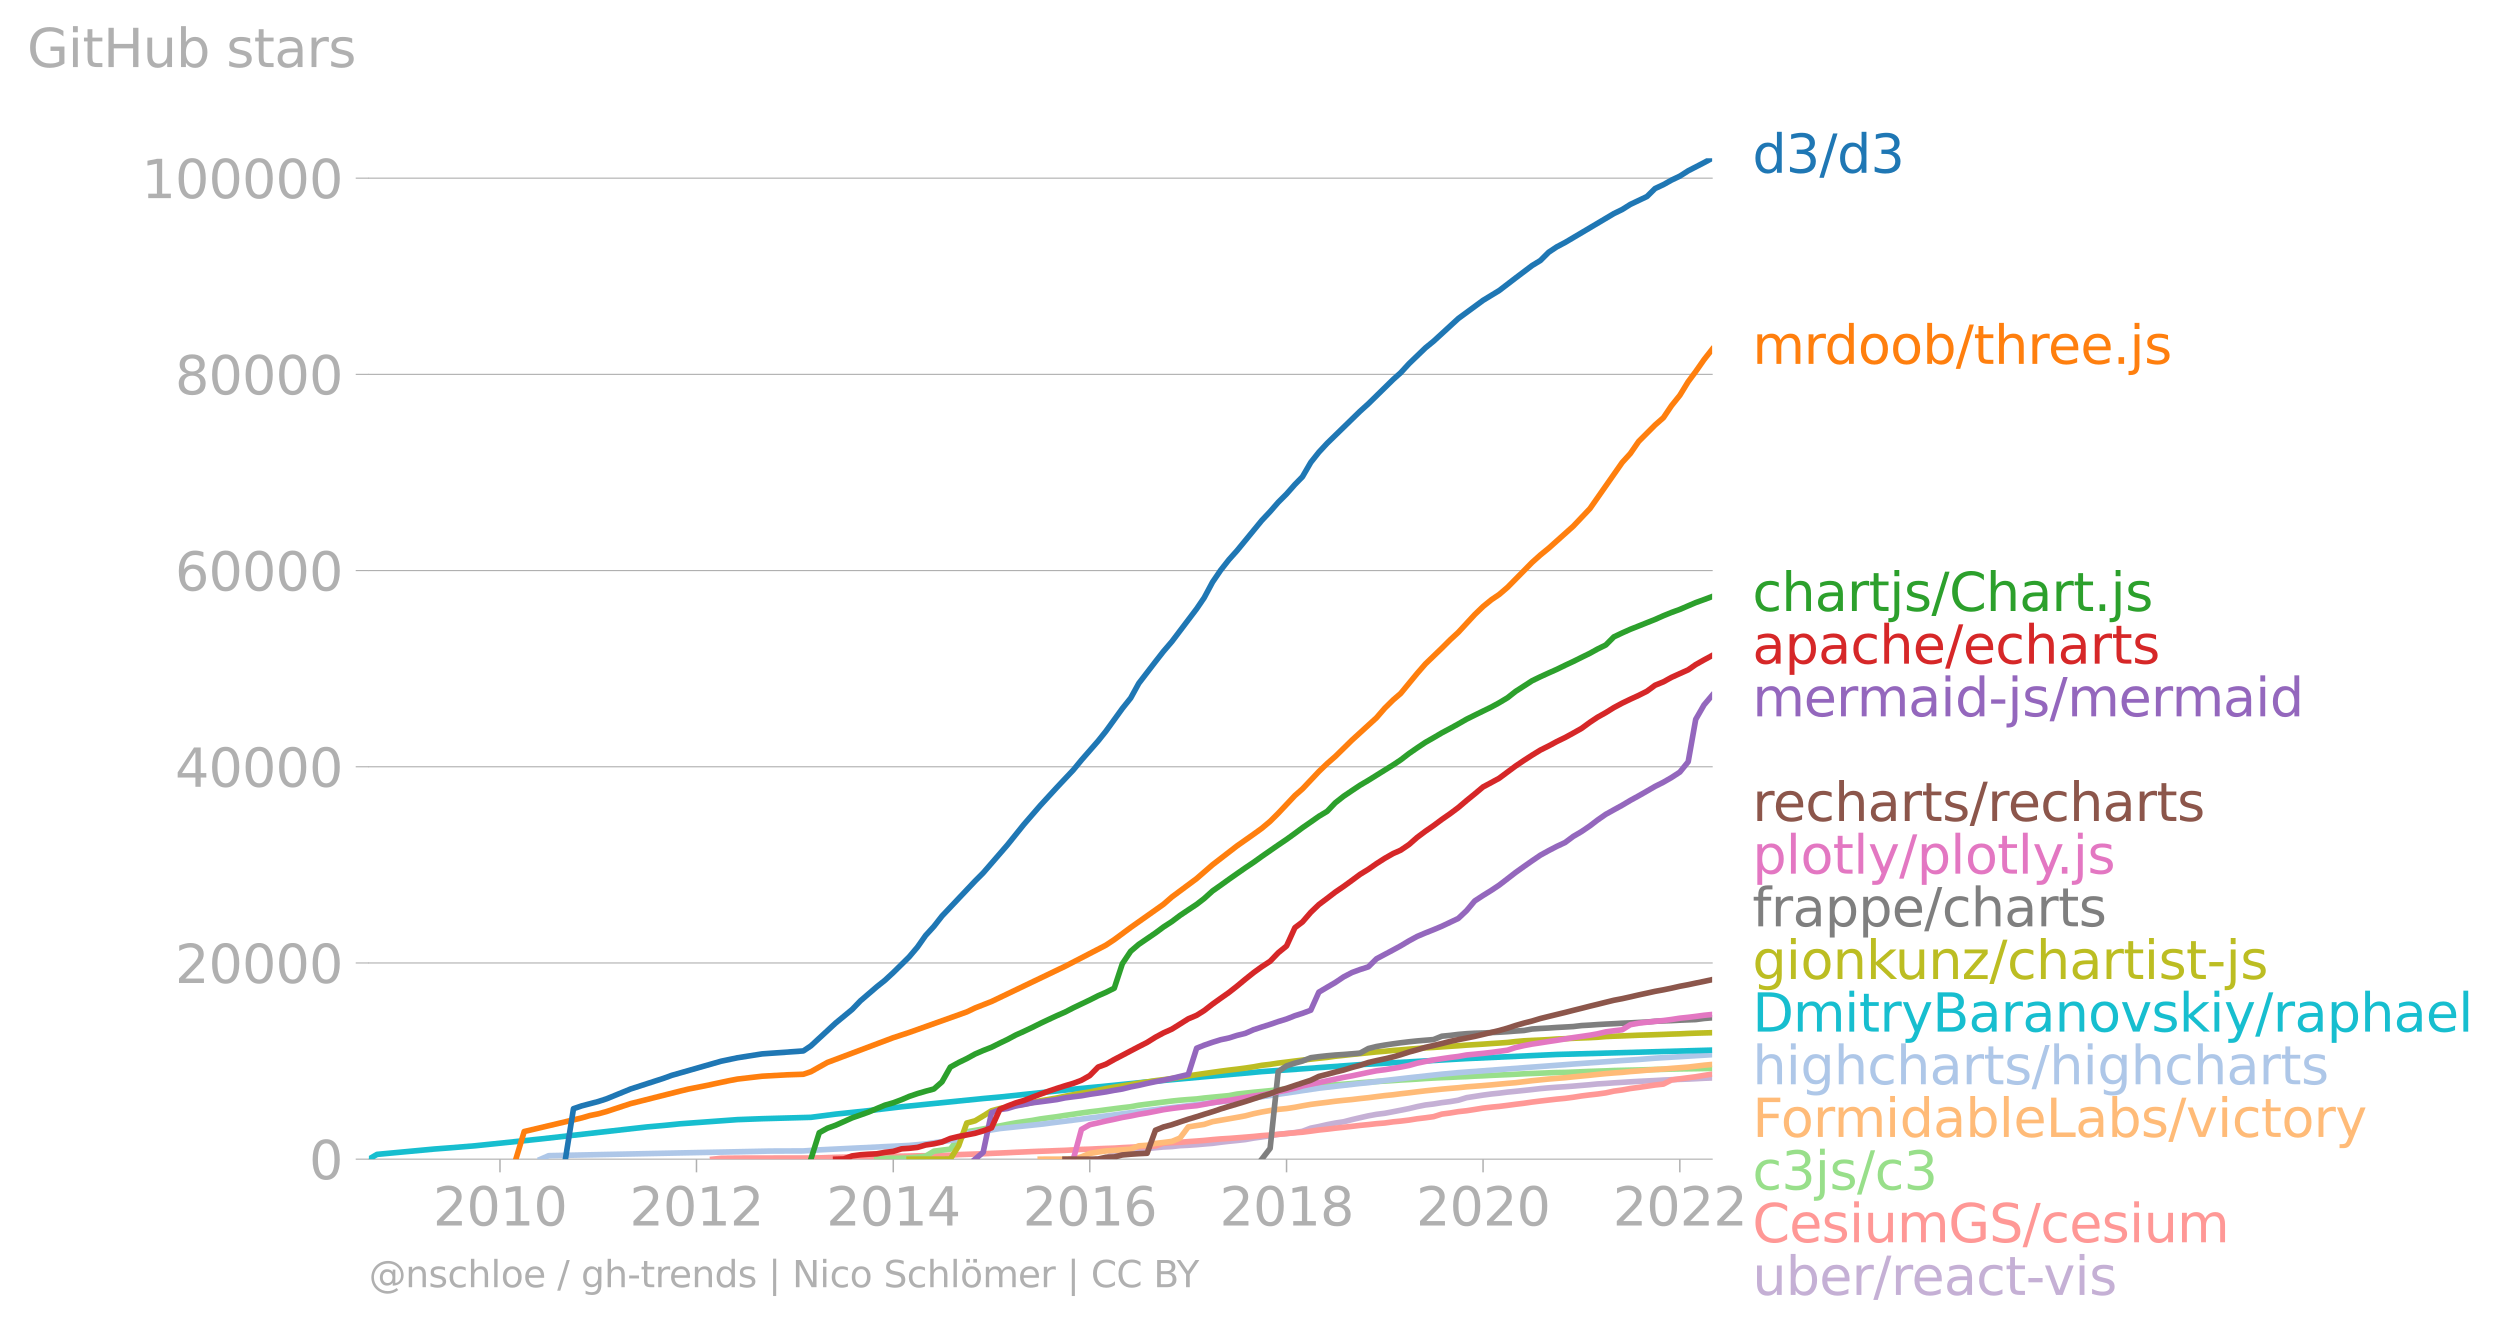 <?xml version="1.0" encoding="utf-8" standalone="no"?>
<!DOCTYPE svg PUBLIC "-//W3C//DTD SVG 1.1//EN"
  "http://www.w3.org/Graphics/SVG/1.1/DTD/svg11.dtd">
<svg xmlns:xlink="http://www.w3.org/1999/xlink" width="664.657pt" height="354.385pt" viewBox="0 0 664.657 354.385" xmlns="http://www.w3.org/2000/svg" version="1.1">
 <defs>
  <style type="text/css">*{stroke-linejoin: round; stroke-linecap: butt}</style>
 </defs>
 <g id="figure_1">
  <g id="patch_1">
   <path d="M 0 354.385 
L 664.657 354.385 
L 664.657 0 
L 0 0 
L 0 354.385 
z
" style="fill: none"/>
  </g>
  <g id="axes_1">
   <g id="patch_2">
    <path d="M 98.073 308.186 
L 455.193 308.186 
L 455.193 42.074 
L 98.073 42.074 
L 98.073 308.186 
z
" style="fill: none"/>
   </g>
   <g id="matplotlib.axis_1">
    <g id="xtick_1">
     <g id="line2d_1">
      <defs>
       <path id="mdab80f634b" d="M 0 0 
L 0 3.5 
" style="stroke: #b0b0b0; stroke-width: 0.4"/>
      </defs>
      <g>
       <use xlink:href="#mdab80f634b" x="132.926" y="308.186" style="fill: #b0b0b0; stroke: #b0b0b0; stroke-width: 0.4"/>
      </g>
     </g>
     <g id="text_1">
      <!-- 2010 -->
      <g style="fill: #b0b0b0" transform="translate(115.111 325.823)scale(0.14 -0.14)">
       <defs>
        <path id="DejaVuSans-32" d="M 1228 531 
L 3431 531 
L 3431 0 
L 469 0 
L 469 531 
Q 828 903 1448 1529 
Q 2069 2156 2228 2338 
Q 2531 2678 2651 2914 
Q 2772 3150 2772 3378 
Q 2772 3750 2511 3984 
Q 2250 4219 1831 4219 
Q 1534 4219 1204 4116 
Q 875 4013 500 3803 
L 500 4441 
Q 881 4594 1212 4672 
Q 1544 4750 1819 4750 
Q 2544 4750 2975 4387 
Q 3406 4025 3406 3419 
Q 3406 3131 3298 2873 
Q 3191 2616 2906 2266 
Q 2828 2175 2409 1742 
Q 1991 1309 1228 531 
z
" transform="scale(0.016)"/>
        <path id="DejaVuSans-30" d="M 2034 4250 
Q 1547 4250 1301 3770 
Q 1056 3291 1056 2328 
Q 1056 1369 1301 889 
Q 1547 409 2034 409 
Q 2525 409 2770 889 
Q 3016 1369 3016 2328 
Q 3016 3291 2770 3770 
Q 2525 4250 2034 4250 
z
M 2034 4750 
Q 2819 4750 3233 4129 
Q 3647 3509 3647 2328 
Q 3647 1150 3233 529 
Q 2819 -91 2034 -91 
Q 1250 -91 836 529 
Q 422 1150 422 2328 
Q 422 3509 836 4129 
Q 1250 4750 2034 4750 
z
" transform="scale(0.016)"/>
        <path id="DejaVuSans-31" d="M 794 531 
L 1825 531 
L 1825 4091 
L 703 3866 
L 703 4441 
L 1819 4666 
L 2450 4666 
L 2450 531 
L 3481 531 
L 3481 0 
L 794 0 
L 794 531 
z
" transform="scale(0.016)"/>
       </defs>
       <use xlink:href="#DejaVuSans-32"/>
       <use xlink:href="#DejaVuSans-30" x="63.623"/>
       <use xlink:href="#DejaVuSans-31" x="127.246"/>
       <use xlink:href="#DejaVuSans-30" x="190.869"/>
      </g>
     </g>
    </g>
    <g id="xtick_2">
     <g id="line2d_2">
      <g>
       <use xlink:href="#mdab80f634b" x="185.17" y="308.186" style="fill: #b0b0b0; stroke: #b0b0b0; stroke-width: 0.4"/>
      </g>
     </g>
     <g id="text_2">
      <!-- 2012 -->
      <g style="fill: #b0b0b0" transform="translate(167.355 325.823)scale(0.14 -0.14)">
       <use xlink:href="#DejaVuSans-32"/>
       <use xlink:href="#DejaVuSans-30" x="63.623"/>
       <use xlink:href="#DejaVuSans-31" x="127.246"/>
       <use xlink:href="#DejaVuSans-32" x="190.869"/>
      </g>
     </g>
    </g>
    <g id="xtick_3">
     <g id="line2d_3">
      <g>
       <use xlink:href="#mdab80f634b" x="237.486" y="308.186" style="fill: #b0b0b0; stroke: #b0b0b0; stroke-width: 0.4"/>
      </g>
     </g>
     <g id="text_3">
      <!-- 2014 -->
      <g style="fill: #b0b0b0" transform="translate(219.671 325.823)scale(0.14 -0.14)">
       <defs>
        <path id="DejaVuSans-34" d="M 2419 4116 
L 825 1625 
L 2419 1625 
L 2419 4116 
z
M 2253 4666 
L 3047 4666 
L 3047 1625 
L 3713 1625 
L 3713 1100 
L 3047 1100 
L 3047 0 
L 2419 0 
L 2419 1100 
L 313 1100 
L 313 1709 
L 2253 4666 
z
" transform="scale(0.016)"/>
       </defs>
       <use xlink:href="#DejaVuSans-32"/>
       <use xlink:href="#DejaVuSans-30" x="63.623"/>
       <use xlink:href="#DejaVuSans-31" x="127.246"/>
       <use xlink:href="#DejaVuSans-34" x="190.869"/>
      </g>
     </g>
    </g>
    <g id="xtick_4">
     <g id="line2d_4">
      <g>
       <use xlink:href="#mdab80f634b" x="289.73" y="308.186" style="fill: #b0b0b0; stroke: #b0b0b0; stroke-width: 0.4"/>
      </g>
     </g>
     <g id="text_4">
      <!-- 2016 -->
      <g style="fill: #b0b0b0" transform="translate(271.915 325.823)scale(0.14 -0.14)">
       <defs>
        <path id="DejaVuSans-36" d="M 2113 2584 
Q 1688 2584 1439 2293 
Q 1191 2003 1191 1497 
Q 1191 994 1439 701 
Q 1688 409 2113 409 
Q 2538 409 2786 701 
Q 3034 994 3034 1497 
Q 3034 2003 2786 2293 
Q 2538 2584 2113 2584 
z
M 3366 4563 
L 3366 3988 
Q 3128 4100 2886 4159 
Q 2644 4219 2406 4219 
Q 1781 4219 1451 3797 
Q 1122 3375 1075 2522 
Q 1259 2794 1537 2939 
Q 1816 3084 2150 3084 
Q 2853 3084 3261 2657 
Q 3669 2231 3669 1497 
Q 3669 778 3244 343 
Q 2819 -91 2113 -91 
Q 1303 -91 875 529 
Q 447 1150 447 2328 
Q 447 3434 972 4092 
Q 1497 4750 2381 4750 
Q 2619 4750 2861 4703 
Q 3103 4656 3366 4563 
z
" transform="scale(0.016)"/>
       </defs>
       <use xlink:href="#DejaVuSans-32"/>
       <use xlink:href="#DejaVuSans-30" x="63.623"/>
       <use xlink:href="#DejaVuSans-31" x="127.246"/>
       <use xlink:href="#DejaVuSans-36" x="190.869"/>
      </g>
     </g>
    </g>
    <g id="xtick_5">
     <g id="line2d_5">
      <g>
       <use xlink:href="#mdab80f634b" x="342.045" y="308.186" style="fill: #b0b0b0; stroke: #b0b0b0; stroke-width: 0.4"/>
      </g>
     </g>
     <g id="text_5">
      <!-- 2018 -->
      <g style="fill: #b0b0b0" transform="translate(324.23 325.823)scale(0.14 -0.14)">
       <defs>
        <path id="DejaVuSans-38" d="M 2034 2216 
Q 1584 2216 1326 1975 
Q 1069 1734 1069 1313 
Q 1069 891 1326 650 
Q 1584 409 2034 409 
Q 2484 409 2743 651 
Q 3003 894 3003 1313 
Q 3003 1734 2745 1975 
Q 2488 2216 2034 2216 
z
M 1403 2484 
Q 997 2584 770 2862 
Q 544 3141 544 3541 
Q 544 4100 942 4425 
Q 1341 4750 2034 4750 
Q 2731 4750 3128 4425 
Q 3525 4100 3525 3541 
Q 3525 3141 3298 2862 
Q 3072 2584 2669 2484 
Q 3125 2378 3379 2068 
Q 3634 1759 3634 1313 
Q 3634 634 3220 271 
Q 2806 -91 2034 -91 
Q 1263 -91 848 271 
Q 434 634 434 1313 
Q 434 1759 690 2068 
Q 947 2378 1403 2484 
z
M 1172 3481 
Q 1172 3119 1398 2916 
Q 1625 2713 2034 2713 
Q 2441 2713 2670 2916 
Q 2900 3119 2900 3481 
Q 2900 3844 2670 4047 
Q 2441 4250 2034 4250 
Q 1625 4250 1398 4047 
Q 1172 3844 1172 3481 
z
" transform="scale(0.016)"/>
       </defs>
       <use xlink:href="#DejaVuSans-32"/>
       <use xlink:href="#DejaVuSans-30" x="63.623"/>
       <use xlink:href="#DejaVuSans-31" x="127.246"/>
       <use xlink:href="#DejaVuSans-38" x="190.869"/>
      </g>
     </g>
    </g>
    <g id="xtick_6">
     <g id="line2d_6">
      <g>
       <use xlink:href="#mdab80f634b" x="394.289" y="308.186" style="fill: #b0b0b0; stroke: #b0b0b0; stroke-width: 0.4"/>
      </g>
     </g>
     <g id="text_6">
      <!-- 2020 -->
      <g style="fill: #b0b0b0" transform="translate(376.474 325.823)scale(0.14 -0.14)">
       <use xlink:href="#DejaVuSans-32"/>
       <use xlink:href="#DejaVuSans-30" x="63.623"/>
       <use xlink:href="#DejaVuSans-32" x="127.246"/>
       <use xlink:href="#DejaVuSans-30" x="190.869"/>
      </g>
     </g>
    </g>
    <g id="xtick_7">
     <g id="line2d_7">
      <g>
       <use xlink:href="#mdab80f634b" x="446.605" y="308.186" style="fill: #b0b0b0; stroke: #b0b0b0; stroke-width: 0.4"/>
      </g>
     </g>
     <g id="text_7">
      <!-- 2022 -->
      <g style="fill: #b0b0b0" transform="translate(428.79 325.823)scale(0.14 -0.14)">
       <use xlink:href="#DejaVuSans-32"/>
       <use xlink:href="#DejaVuSans-30" x="63.623"/>
       <use xlink:href="#DejaVuSans-32" x="127.246"/>
       <use xlink:href="#DejaVuSans-32" x="190.869"/>
      </g>
     </g>
    </g>
   </g>
   <g id="matplotlib.axis_2">
    <g id="ytick_1">
     <g id="line2d_8">
      <path d="M 98.073 308.186 
L 455.193 308.186 
" clip-path="url(#p62c2cf4609)" style="fill: none; stroke: #b0b0b0; stroke-width: 0.3; stroke-linecap: square"/>
     </g>
     <g id="line2d_9">
      <defs>
       <path id="mbfab05e265" d="M 0 0 
L -3.5 0 
" style="stroke: #b0b0b0; stroke-width: 0.3"/>
      </defs>
      <g>
       <use xlink:href="#mbfab05e265" x="98.073" y="308.186" style="fill: #b0b0b0; stroke: #b0b0b0; stroke-width: 0.3"/>
      </g>
     </g>
     <g id="text_8">
      <!-- 0 -->
      <g style="fill: #b0b0b0" transform="translate(82.166 313.505)scale(0.14 -0.14)">
       <use xlink:href="#DejaVuSans-30"/>
      </g>
     </g>
    </g>
    <g id="ytick_2">
     <g id="line2d_10">
      <path d="M 98.073 256.021 
L 455.193 256.021 
" clip-path="url(#p62c2cf4609)" style="fill: none; stroke: #b0b0b0; stroke-width: 0.3; stroke-linecap: square"/>
     </g>
     <g id="line2d_11">
      <g>
       <use xlink:href="#mbfab05e265" x="98.073" y="256.021" style="fill: #b0b0b0; stroke: #b0b0b0; stroke-width: 0.3"/>
      </g>
     </g>
     <g id="text_9">
      <!-- 20000 -->
      <g style="fill: #b0b0b0" transform="translate(46.536 261.34)scale(0.14 -0.14)">
       <use xlink:href="#DejaVuSans-32"/>
       <use xlink:href="#DejaVuSans-30" x="63.623"/>
       <use xlink:href="#DejaVuSans-30" x="127.246"/>
       <use xlink:href="#DejaVuSans-30" x="190.869"/>
       <use xlink:href="#DejaVuSans-30" x="254.492"/>
      </g>
     </g>
    </g>
    <g id="ytick_3">
     <g id="line2d_12">
      <path d="M 98.073 203.856 
L 455.193 203.856 
" clip-path="url(#p62c2cf4609)" style="fill: none; stroke: #b0b0b0; stroke-width: 0.3; stroke-linecap: square"/>
     </g>
     <g id="line2d_13">
      <g>
       <use xlink:href="#mbfab05e265" x="98.073" y="203.856" style="fill: #b0b0b0; stroke: #b0b0b0; stroke-width: 0.3"/>
      </g>
     </g>
     <g id="text_10">
      <!-- 40000 -->
      <g style="fill: #b0b0b0" transform="translate(46.536 209.175)scale(0.14 -0.14)">
       <use xlink:href="#DejaVuSans-34"/>
       <use xlink:href="#DejaVuSans-30" x="63.623"/>
       <use xlink:href="#DejaVuSans-30" x="127.246"/>
       <use xlink:href="#DejaVuSans-30" x="190.869"/>
       <use xlink:href="#DejaVuSans-30" x="254.492"/>
      </g>
     </g>
    </g>
    <g id="ytick_4">
     <g id="line2d_14">
      <path d="M 98.073 151.691 
L 455.193 151.691 
" clip-path="url(#p62c2cf4609)" style="fill: none; stroke: #b0b0b0; stroke-width: 0.3; stroke-linecap: square"/>
     </g>
     <g id="line2d_15">
      <g>
       <use xlink:href="#mbfab05e265" x="98.073" y="151.691" style="fill: #b0b0b0; stroke: #b0b0b0; stroke-width: 0.3"/>
      </g>
     </g>
     <g id="text_11">
      <!-- 60000 -->
      <g style="fill: #b0b0b0" transform="translate(46.536 157.01)scale(0.14 -0.14)">
       <use xlink:href="#DejaVuSans-36"/>
       <use xlink:href="#DejaVuSans-30" x="63.623"/>
       <use xlink:href="#DejaVuSans-30" x="127.246"/>
       <use xlink:href="#DejaVuSans-30" x="190.869"/>
       <use xlink:href="#DejaVuSans-30" x="254.492"/>
      </g>
     </g>
    </g>
    <g id="ytick_5">
     <g id="line2d_16">
      <path d="M 98.073 99.526 
L 455.193 99.526 
" clip-path="url(#p62c2cf4609)" style="fill: none; stroke: #b0b0b0; stroke-width: 0.3; stroke-linecap: square"/>
     </g>
     <g id="line2d_17">
      <g>
       <use xlink:href="#mbfab05e265" x="98.073" y="99.526" style="fill: #b0b0b0; stroke: #b0b0b0; stroke-width: 0.3"/>
      </g>
     </g>
     <g id="text_12">
      <!-- 80000 -->
      <g style="fill: #b0b0b0" transform="translate(46.536 104.844)scale(0.14 -0.14)">
       <use xlink:href="#DejaVuSans-38"/>
       <use xlink:href="#DejaVuSans-30" x="63.623"/>
       <use xlink:href="#DejaVuSans-30" x="127.246"/>
       <use xlink:href="#DejaVuSans-30" x="190.869"/>
       <use xlink:href="#DejaVuSans-30" x="254.492"/>
      </g>
     </g>
    </g>
    <g id="ytick_6">
     <g id="line2d_18">
      <path d="M 98.073 47.361 
L 455.193 47.361 
" clip-path="url(#p62c2cf4609)" style="fill: none; stroke: #b0b0b0; stroke-width: 0.3; stroke-linecap: square"/>
     </g>
     <g id="line2d_19">
      <g>
       <use xlink:href="#mbfab05e265" x="98.073" y="47.361" style="fill: #b0b0b0; stroke: #b0b0b0; stroke-width: 0.3"/>
      </g>
     </g>
     <g id="text_13">
      <!-- 100000 -->
      <g style="fill: #b0b0b0" transform="translate(37.628 52.679)scale(0.14 -0.14)">
       <use xlink:href="#DejaVuSans-31"/>
       <use xlink:href="#DejaVuSans-30" x="63.623"/>
       <use xlink:href="#DejaVuSans-30" x="127.246"/>
       <use xlink:href="#DejaVuSans-30" x="190.869"/>
       <use xlink:href="#DejaVuSans-30" x="254.492"/>
       <use xlink:href="#DejaVuSans-30" x="318.115"/>
      </g>
     </g>
    </g>
    <g id="text_14">
     <!-- GitHub stars -->
     <g style="fill: #b0b0b0" transform="translate(7.2 17.838)scale(0.14 -0.14)">
      <defs>
       <path id="DejaVuSans-47" d="M 3809 666 
L 3809 1919 
L 2778 1919 
L 2778 2438 
L 4434 2438 
L 4434 434 
Q 4069 175 3628 42 
Q 3188 -91 2688 -91 
Q 1594 -91 976 548 
Q 359 1188 359 2328 
Q 359 3472 976 4111 
Q 1594 4750 2688 4750 
Q 3144 4750 3555 4637 
Q 3966 4525 4313 4306 
L 4313 3634 
Q 3963 3931 3569 4081 
Q 3175 4231 2741 4231 
Q 1884 4231 1454 3753 
Q 1025 3275 1025 2328 
Q 1025 1384 1454 906 
Q 1884 428 2741 428 
Q 3075 428 3337 486 
Q 3600 544 3809 666 
z
" transform="scale(0.016)"/>
       <path id="DejaVuSans-69" d="M 603 3500 
L 1178 3500 
L 1178 0 
L 603 0 
L 603 3500 
z
M 603 4863 
L 1178 4863 
L 1178 4134 
L 603 4134 
L 603 4863 
z
" transform="scale(0.016)"/>
       <path id="DejaVuSans-74" d="M 1172 4494 
L 1172 3500 
L 2356 3500 
L 2356 3053 
L 1172 3053 
L 1172 1153 
Q 1172 725 1289 603 
Q 1406 481 1766 481 
L 2356 481 
L 2356 0 
L 1766 0 
Q 1100 0 847 248 
Q 594 497 594 1153 
L 594 3053 
L 172 3053 
L 172 3500 
L 594 3500 
L 594 4494 
L 1172 4494 
z
" transform="scale(0.016)"/>
       <path id="DejaVuSans-48" d="M 628 4666 
L 1259 4666 
L 1259 2753 
L 3553 2753 
L 3553 4666 
L 4184 4666 
L 4184 0 
L 3553 0 
L 3553 2222 
L 1259 2222 
L 1259 0 
L 628 0 
L 628 4666 
z
" transform="scale(0.016)"/>
       <path id="DejaVuSans-75" d="M 544 1381 
L 544 3500 
L 1119 3500 
L 1119 1403 
Q 1119 906 1312 657 
Q 1506 409 1894 409 
Q 2359 409 2629 706 
Q 2900 1003 2900 1516 
L 2900 3500 
L 3475 3500 
L 3475 0 
L 2900 0 
L 2900 538 
Q 2691 219 2414 64 
Q 2138 -91 1772 -91 
Q 1169 -91 856 284 
Q 544 659 544 1381 
z
M 1991 3584 
L 1991 3584 
z
" transform="scale(0.016)"/>
       <path id="DejaVuSans-62" d="M 3116 1747 
Q 3116 2381 2855 2742 
Q 2594 3103 2138 3103 
Q 1681 3103 1420 2742 
Q 1159 2381 1159 1747 
Q 1159 1113 1420 752 
Q 1681 391 2138 391 
Q 2594 391 2855 752 
Q 3116 1113 3116 1747 
z
M 1159 2969 
Q 1341 3281 1617 3432 
Q 1894 3584 2278 3584 
Q 2916 3584 3314 3078 
Q 3713 2572 3713 1747 
Q 3713 922 3314 415 
Q 2916 -91 2278 -91 
Q 1894 -91 1617 61 
Q 1341 213 1159 525 
L 1159 0 
L 581 0 
L 581 4863 
L 1159 4863 
L 1159 2969 
z
" transform="scale(0.016)"/>
       <path id="DejaVuSans-20" transform="scale(0.016)"/>
       <path id="DejaVuSans-73" d="M 2834 3397 
L 2834 2853 
Q 2591 2978 2328 3040 
Q 2066 3103 1784 3103 
Q 1356 3103 1142 2972 
Q 928 2841 928 2578 
Q 928 2378 1081 2264 
Q 1234 2150 1697 2047 
L 1894 2003 
Q 2506 1872 2764 1633 
Q 3022 1394 3022 966 
Q 3022 478 2636 193 
Q 2250 -91 1575 -91 
Q 1294 -91 989 -36 
Q 684 19 347 128 
L 347 722 
Q 666 556 975 473 
Q 1284 391 1588 391 
Q 1994 391 2212 530 
Q 2431 669 2431 922 
Q 2431 1156 2273 1281 
Q 2116 1406 1581 1522 
L 1381 1569 
Q 847 1681 609 1914 
Q 372 2147 372 2553 
Q 372 3047 722 3315 
Q 1072 3584 1716 3584 
Q 2034 3584 2315 3537 
Q 2597 3491 2834 3397 
z
" transform="scale(0.016)"/>
       <path id="DejaVuSans-61" d="M 2194 1759 
Q 1497 1759 1228 1600 
Q 959 1441 959 1056 
Q 959 750 1161 570 
Q 1363 391 1709 391 
Q 2188 391 2477 730 
Q 2766 1069 2766 1631 
L 2766 1759 
L 2194 1759 
z
M 3341 1997 
L 3341 0 
L 2766 0 
L 2766 531 
Q 2569 213 2275 61 
Q 1981 -91 1556 -91 
Q 1019 -91 701 211 
Q 384 513 384 1019 
Q 384 1609 779 1909 
Q 1175 2209 1959 2209 
L 2766 2209 
L 2766 2266 
Q 2766 2663 2505 2880 
Q 2244 3097 1772 3097 
Q 1472 3097 1187 3025 
Q 903 2953 641 2809 
L 641 3341 
Q 956 3463 1253 3523 
Q 1550 3584 1831 3584 
Q 2591 3584 2966 3190 
Q 3341 2797 3341 1997 
z
" transform="scale(0.016)"/>
       <path id="DejaVuSans-72" d="M 2631 2963 
Q 2534 3019 2420 3045 
Q 2306 3072 2169 3072 
Q 1681 3072 1420 2755 
Q 1159 2438 1159 1844 
L 1159 0 
L 581 0 
L 581 3500 
L 1159 3500 
L 1159 2956 
Q 1341 3275 1631 3429 
Q 1922 3584 2338 3584 
Q 2397 3584 2469 3576 
Q 2541 3569 2628 3553 
L 2631 2963 
z
" transform="scale(0.016)"/>
      </defs>
      <use xlink:href="#DejaVuSans-47"/>
      <use xlink:href="#DejaVuSans-69" x="77.49"/>
      <use xlink:href="#DejaVuSans-74" x="105.273"/>
      <use xlink:href="#DejaVuSans-48" x="144.482"/>
      <use xlink:href="#DejaVuSans-75" x="219.678"/>
      <use xlink:href="#DejaVuSans-62" x="283.057"/>
      <use xlink:href="#DejaVuSans-20" x="346.533"/>
      <use xlink:href="#DejaVuSans-73" x="378.32"/>
      <use xlink:href="#DejaVuSans-74" x="430.42"/>
      <use xlink:href="#DejaVuSans-61" x="469.629"/>
      <use xlink:href="#DejaVuSans-72" x="530.908"/>
      <use xlink:href="#DejaVuSans-73" x="572.021"/>
     </g>
    </g>
   </g>
   <g id="line2d_20">
    <path d="M 291.948 308.186 
L 294.024 308.18 
L 296.243 306.295 
L 298.39 306.209 
L 300.608 305.585 
L 302.755 305.46 
L 304.974 305.366 
L 307.192 305.134 
L 309.339 304.946 
L 311.558 304.829 
L 313.705 304.594 
L 315.923 304.482 
L 318.142 304.328 
L 320.146 304.151 
L 322.365 303.971 
L 324.512 303.686 
L 326.73 303.426 
L 328.877 303.212 
L 331.096 302.969 
L 333.314 302.575 
L 335.461 302.278 
L 337.68 301.947 
L 339.827 301.592 
L 342.045 301.376 
L 344.264 301.107 
L 346.268 300.773 
L 348.487 299.931 
L 350.634 299.505 
L 352.852 298.999 
L 354.999 298.577 
L 357.218 298.238 
L 359.436 297.664 
L 361.583 297.161 
L 363.802 296.657 
L 365.949 296.261 
L 368.167 295.979 
L 370.386 295.559 
L 372.39 295.168 
L 374.609 294.724 
L 376.756 294.211 
L 378.974 293.77 
L 381.121 293.509 
L 383.34 293.149 
L 385.558 292.87 
L 387.705 292.507 
L 389.924 291.827 
L 392.071 291.493 
L 394.289 291.146 
L 396.508 290.846 
L 398.584 290.632 
L 400.802 290.348 
L 402.949 290.137 
L 405.168 289.904 
L 407.315 289.672 
L 409.533 289.414 
L 411.752 289.213 
L 413.899 289.054 
L 416.117 288.916 
L 418.264 288.757 
L 420.483 288.569 
L 422.702 288.381 
L 424.706 288.18 
L 426.924 288.047 
L 429.071 287.888 
L 431.29 287.755 
L 433.437 287.617 
L 435.655 287.492 
L 437.874 287.38 
L 440.021 287.275 
L 442.239 287.147 
L 444.386 287.051 
L 446.605 286.96 
L 448.824 286.889 
L 450.828 286.79 
L 453.046 286.668 
L 455.193 286.589 
" clip-path="url(#p62c2cf4609)" style="fill: none; stroke: #c5b0d5; stroke-width: 1.5; stroke-linecap: square"/>
   </g>
   <g id="line2d_21">
    <path d="M 189.464 308.186 
L 191.683 307.951 
L 193.83 307.93 
L 196.049 307.909 
L 198.196 307.896 
L 200.414 307.894 
L 202.633 307.891 
L 204.78 307.886 
L 206.998 307.88 
L 209.145 307.88 
L 211.364 307.88 
L 213.582 307.88 
L 215.586 307.867 
L 217.805 307.839 
L 219.952 307.768 
L 222.171 307.69 
L 224.318 307.641 
L 226.536 307.596 
L 228.755 307.567 
L 230.902 307.534 
L 233.12 307.481 
L 235.267 307.45 
L 237.486 307.411 
L 239.704 307.38 
L 241.708 307.346 
L 243.927 307.291 
L 246.074 307.268 
L 248.293 307.234 
L 250.44 307.184 
L 252.658 307.124 
L 254.877 306.965 
L 257.024 306.892 
L 259.242 306.816 
L 261.389 306.738 
L 263.608 306.636 
L 265.826 306.548 
L 267.83 306.462 
L 270.049 306.349 
L 272.196 306.263 
L 274.415 306.156 
L 276.562 306.073 
L 278.78 306 
L 280.999 305.909 
L 283.146 305.833 
L 285.364 305.713 
L 287.511 305.583 
L 289.73 305.517 
L 291.948 305.405 
L 294.024 305.322 
L 296.243 305.249 
L 298.39 305.111 
L 300.608 305.004 
L 302.755 304.889 
L 304.974 304.784 
L 307.192 304.675 
L 309.339 303.942 
L 311.558 303.796 
L 313.705 303.689 
L 315.923 303.512 
L 318.142 303.358 
L 320.146 303.201 
L 322.365 302.982 
L 324.512 302.797 
L 326.73 302.667 
L 328.877 302.502 
L 331.096 302.322 
L 333.314 302.14 
L 335.461 301.923 
L 337.68 301.764 
L 339.827 301.579 
L 342.045 301.362 
L 344.264 301.167 
L 346.268 301.013 
L 348.487 300.729 
L 350.634 300.434 
L 352.852 300.204 
L 354.999 299.941 
L 357.218 299.704 
L 359.436 299.453 
L 361.583 299.2 
L 363.802 298.986 
L 365.949 298.741 
L 368.167 298.564 
L 370.386 298.253 
L 372.39 298.06 
L 374.609 297.789 
L 376.756 297.44 
L 378.974 297.176 
L 381.121 296.879 
L 383.34 296.193 
L 385.558 295.903 
L 387.705 295.543 
L 389.924 295.301 
L 392.071 294.967 
L 394.289 294.604 
L 396.508 294.344 
L 398.584 294.148 
L 400.802 293.872 
L 402.949 293.585 
L 405.168 293.313 
L 407.315 293 
L 409.533 292.721 
L 411.752 292.463 
L 413.899 292.215 
L 416.117 292.004 
L 418.264 291.72 
L 420.483 291.368 
L 422.702 291.089 
L 424.706 290.867 
L 426.924 290.556 
L 429.071 290.09 
L 431.29 289.784 
L 433.437 289.398 
L 435.655 289.101 
L 437.874 288.78 
L 440.021 288.459 
L 442.239 288.219 
L 444.386 287.127 
L 446.605 286.816 
L 448.824 286.527 
L 450.828 286.269 
L 453.046 285.906 
L 455.193 285.564 
" clip-path="url(#p62c2cf4609)" style="fill: none; stroke: #ff9896; stroke-width: 1.5; stroke-linecap: square"/>
   </g>
   <g id="line2d_22">
    <path d="M 233.12 308.186 
L 235.267 307.961 
L 237.486 307.948 
L 239.704 307.917 
L 241.708 307.818 
L 243.927 307.643 
L 246.074 307.393 
L 248.293 306.057 
L 250.44 305.778 
L 252.658 305.515 
L 254.877 302.461 
L 257.024 300.888 
L 259.242 300.53 
L 261.389 300.131 
L 263.608 299.74 
L 265.826 299.336 
L 267.83 298.934 
L 270.049 298.527 
L 272.196 298.196 
L 274.415 297.878 
L 276.562 297.489 
L 278.78 297.184 
L 280.999 296.889 
L 283.146 296.545 
L 285.364 296.229 
L 287.511 295.901 
L 289.73 295.596 
L 291.948 295.335 
L 294.024 295.056 
L 296.243 294.769 
L 298.39 294.495 
L 300.608 294.234 
L 302.755 293.835 
L 304.974 293.551 
L 307.192 293.272 
L 309.339 293.003 
L 311.558 292.729 
L 313.705 292.505 
L 315.923 292.325 
L 318.142 292.168 
L 320.146 291.918 
L 322.365 291.702 
L 324.512 291.493 
L 326.73 291.282 
L 328.877 290.872 
L 331.096 290.624 
L 333.314 290.382 
L 335.461 290.184 
L 337.68 289.964 
L 339.827 289.735 
L 342.045 289.539 
L 344.264 289.378 
L 346.268 289.2 
L 348.487 289.002 
L 350.634 288.796 
L 352.852 288.6 
L 354.999 288.397 
L 357.218 288.246 
L 359.436 288.066 
L 361.583 287.862 
L 363.802 287.698 
L 365.949 287.536 
L 368.167 287.419 
L 370.386 287.281 
L 372.39 287.137 
L 374.609 287.02 
L 376.756 286.894 
L 378.974 286.735 
L 381.121 286.615 
L 383.34 286.508 
L 385.558 286.42 
L 387.705 286.321 
L 389.924 286.242 
L 392.071 286.112 
L 394.289 286.018 
L 396.508 285.898 
L 398.584 285.807 
L 400.802 285.71 
L 402.949 285.603 
L 405.168 285.483 
L 407.315 285.395 
L 409.533 285.314 
L 411.752 285.223 
L 413.899 285.152 
L 416.117 285.113 
L 418.264 285.032 
L 420.483 284.938 
L 422.702 284.844 
L 424.706 284.774 
L 426.924 284.701 
L 429.071 284.612 
L 431.29 284.56 
L 433.437 284.505 
L 435.655 284.458 
L 437.874 284.396 
L 440.021 284.336 
L 442.239 284.299 
L 444.386 284.231 
L 446.605 284.187 
L 448.824 284.156 
L 450.828 284.127 
L 453.046 284.083 
L 455.193 284.049 
" clip-path="url(#p62c2cf4609)" style="fill: none; stroke: #98df8a; stroke-width: 1.5; stroke-linecap: square"/>
   </g>
   <g id="text_15">
    <!-- d3/d3 -->
    <g style="fill: #1f77b4" transform="translate(465.907 45.937)scale(0.14 -0.14)">
     <defs>
      <path id="DejaVuSans-64" d="M 2906 2969 
L 2906 4863 
L 3481 4863 
L 3481 0 
L 2906 0 
L 2906 525 
Q 2725 213 2448 61 
Q 2172 -91 1784 -91 
Q 1150 -91 751 415 
Q 353 922 353 1747 
Q 353 2572 751 3078 
Q 1150 3584 1784 3584 
Q 2172 3584 2448 3432 
Q 2725 3281 2906 2969 
z
M 947 1747 
Q 947 1113 1208 752 
Q 1469 391 1925 391 
Q 2381 391 2643 752 
Q 2906 1113 2906 1747 
Q 2906 2381 2643 2742 
Q 2381 3103 1925 3103 
Q 1469 3103 1208 2742 
Q 947 2381 947 1747 
z
" transform="scale(0.016)"/>
      <path id="DejaVuSans-33" d="M 2597 2516 
Q 3050 2419 3304 2112 
Q 3559 1806 3559 1356 
Q 3559 666 3084 287 
Q 2609 -91 1734 -91 
Q 1441 -91 1130 -33 
Q 819 25 488 141 
L 488 750 
Q 750 597 1062 519 
Q 1375 441 1716 441 
Q 2309 441 2620 675 
Q 2931 909 2931 1356 
Q 2931 1769 2642 2001 
Q 2353 2234 1838 2234 
L 1294 2234 
L 1294 2753 
L 1863 2753 
Q 2328 2753 2575 2939 
Q 2822 3125 2822 3475 
Q 2822 3834 2567 4026 
Q 2313 4219 1838 4219 
Q 1578 4219 1281 4162 
Q 984 4106 628 3988 
L 628 4550 
Q 988 4650 1302 4700 
Q 1616 4750 1894 4750 
Q 2613 4750 3031 4423 
Q 3450 4097 3450 3541 
Q 3450 3153 3228 2886 
Q 3006 2619 2597 2516 
z
" transform="scale(0.016)"/>
      <path id="DejaVuSans-2f" d="M 1625 4666 
L 2156 4666 
L 531 -594 
L 0 -594 
L 1625 4666 
z
" transform="scale(0.016)"/>
     </defs>
     <use xlink:href="#DejaVuSans-64"/>
     <use xlink:href="#DejaVuSans-33" x="63.477"/>
     <use xlink:href="#DejaVuSans-2f" x="127.1"/>
     <use xlink:href="#DejaVuSans-64" x="160.791"/>
     <use xlink:href="#DejaVuSans-33" x="224.268"/>
    </g>
   </g>
   <g id="text_16">
    <!-- mrdoob/three.js -->
    <g style="fill: #ff7f0e" transform="translate(465.907 96.732)scale(0.14 -0.14)">
     <defs>
      <path id="DejaVuSans-6d" d="M 3328 2828 
Q 3544 3216 3844 3400 
Q 4144 3584 4550 3584 
Q 5097 3584 5394 3201 
Q 5691 2819 5691 2113 
L 5691 0 
L 5113 0 
L 5113 2094 
Q 5113 2597 4934 2840 
Q 4756 3084 4391 3084 
Q 3944 3084 3684 2787 
Q 3425 2491 3425 1978 
L 3425 0 
L 2847 0 
L 2847 2094 
Q 2847 2600 2669 2842 
Q 2491 3084 2119 3084 
Q 1678 3084 1418 2786 
Q 1159 2488 1159 1978 
L 1159 0 
L 581 0 
L 581 3500 
L 1159 3500 
L 1159 2956 
Q 1356 3278 1631 3431 
Q 1906 3584 2284 3584 
Q 2666 3584 2933 3390 
Q 3200 3197 3328 2828 
z
" transform="scale(0.016)"/>
      <path id="DejaVuSans-6f" d="M 1959 3097 
Q 1497 3097 1228 2736 
Q 959 2375 959 1747 
Q 959 1119 1226 758 
Q 1494 397 1959 397 
Q 2419 397 2687 759 
Q 2956 1122 2956 1747 
Q 2956 2369 2687 2733 
Q 2419 3097 1959 3097 
z
M 1959 3584 
Q 2709 3584 3137 3096 
Q 3566 2609 3566 1747 
Q 3566 888 3137 398 
Q 2709 -91 1959 -91 
Q 1206 -91 779 398 
Q 353 888 353 1747 
Q 353 2609 779 3096 
Q 1206 3584 1959 3584 
z
" transform="scale(0.016)"/>
      <path id="DejaVuSans-68" d="M 3513 2113 
L 3513 0 
L 2938 0 
L 2938 2094 
Q 2938 2591 2744 2837 
Q 2550 3084 2163 3084 
Q 1697 3084 1428 2787 
Q 1159 2491 1159 1978 
L 1159 0 
L 581 0 
L 581 4863 
L 1159 4863 
L 1159 2956 
Q 1366 3272 1645 3428 
Q 1925 3584 2291 3584 
Q 2894 3584 3203 3211 
Q 3513 2838 3513 2113 
z
" transform="scale(0.016)"/>
      <path id="DejaVuSans-65" d="M 3597 1894 
L 3597 1613 
L 953 1613 
Q 991 1019 1311 708 
Q 1631 397 2203 397 
Q 2534 397 2845 478 
Q 3156 559 3463 722 
L 3463 178 
Q 3153 47 2828 -22 
Q 2503 -91 2169 -91 
Q 1331 -91 842 396 
Q 353 884 353 1716 
Q 353 2575 817 3079 
Q 1281 3584 2069 3584 
Q 2775 3584 3186 3129 
Q 3597 2675 3597 1894 
z
M 3022 2063 
Q 3016 2534 2758 2815 
Q 2500 3097 2075 3097 
Q 1594 3097 1305 2825 
Q 1016 2553 972 2059 
L 3022 2063 
z
" transform="scale(0.016)"/>
      <path id="DejaVuSans-2e" d="M 684 794 
L 1344 794 
L 1344 0 
L 684 0 
L 684 794 
z
" transform="scale(0.016)"/>
      <path id="DejaVuSans-6a" d="M 603 3500 
L 1178 3500 
L 1178 -63 
Q 1178 -731 923 -1031 
Q 669 -1331 103 -1331 
L -116 -1331 
L -116 -844 
L 38 -844 
Q 366 -844 484 -692 
Q 603 -541 603 -63 
L 603 3500 
z
M 603 4863 
L 1178 4863 
L 1178 4134 
L 603 4134 
L 603 4863 
z
" transform="scale(0.016)"/>
     </defs>
     <use xlink:href="#DejaVuSans-6d"/>
     <use xlink:href="#DejaVuSans-72" x="97.412"/>
     <use xlink:href="#DejaVuSans-64" x="136.775"/>
     <use xlink:href="#DejaVuSans-6f" x="200.252"/>
     <use xlink:href="#DejaVuSans-6f" x="261.434"/>
     <use xlink:href="#DejaVuSans-62" x="322.615"/>
     <use xlink:href="#DejaVuSans-2f" x="386.092"/>
     <use xlink:href="#DejaVuSans-74" x="419.783"/>
     <use xlink:href="#DejaVuSans-68" x="458.992"/>
     <use xlink:href="#DejaVuSans-72" x="522.371"/>
     <use xlink:href="#DejaVuSans-65" x="561.234"/>
     <use xlink:href="#DejaVuSans-65" x="622.758"/>
     <use xlink:href="#DejaVuSans-2e" x="684.281"/>
     <use xlink:href="#DejaVuSans-6a" x="716.068"/>
     <use xlink:href="#DejaVuSans-73" x="743.852"/>
    </g>
   </g>
   <g id="text_17">
    <!-- chartjs/Chart.js -->
    <g style="fill: #2ca02c" transform="translate(465.907 162.442)scale(0.14 -0.14)">
     <defs>
      <path id="DejaVuSans-63" d="M 3122 3366 
L 3122 2828 
Q 2878 2963 2633 3030 
Q 2388 3097 2138 3097 
Q 1578 3097 1268 2742 
Q 959 2388 959 1747 
Q 959 1106 1268 751 
Q 1578 397 2138 397 
Q 2388 397 2633 464 
Q 2878 531 3122 666 
L 3122 134 
Q 2881 22 2623 -34 
Q 2366 -91 2075 -91 
Q 1284 -91 818 406 
Q 353 903 353 1747 
Q 353 2603 823 3093 
Q 1294 3584 2113 3584 
Q 2378 3584 2631 3529 
Q 2884 3475 3122 3366 
z
" transform="scale(0.016)"/>
      <path id="DejaVuSans-43" d="M 4122 4306 
L 4122 3641 
Q 3803 3938 3442 4084 
Q 3081 4231 2675 4231 
Q 1875 4231 1450 3742 
Q 1025 3253 1025 2328 
Q 1025 1406 1450 917 
Q 1875 428 2675 428 
Q 3081 428 3442 575 
Q 3803 722 4122 1019 
L 4122 359 
Q 3791 134 3420 21 
Q 3050 -91 2638 -91 
Q 1578 -91 968 557 
Q 359 1206 359 2328 
Q 359 3453 968 4101 
Q 1578 4750 2638 4750 
Q 3056 4750 3426 4639 
Q 3797 4528 4122 4306 
z
" transform="scale(0.016)"/>
     </defs>
     <use xlink:href="#DejaVuSans-63"/>
     <use xlink:href="#DejaVuSans-68" x="54.98"/>
     <use xlink:href="#DejaVuSans-61" x="118.359"/>
     <use xlink:href="#DejaVuSans-72" x="179.639"/>
     <use xlink:href="#DejaVuSans-74" x="220.752"/>
     <use xlink:href="#DejaVuSans-6a" x="259.961"/>
     <use xlink:href="#DejaVuSans-73" x="287.744"/>
     <use xlink:href="#DejaVuSans-2f" x="339.844"/>
     <use xlink:href="#DejaVuSans-43" x="373.535"/>
     <use xlink:href="#DejaVuSans-68" x="443.359"/>
     <use xlink:href="#DejaVuSans-61" x="506.738"/>
     <use xlink:href="#DejaVuSans-72" x="568.018"/>
     <use xlink:href="#DejaVuSans-74" x="609.131"/>
     <use xlink:href="#DejaVuSans-2e" x="648.34"/>
     <use xlink:href="#DejaVuSans-6a" x="680.127"/>
     <use xlink:href="#DejaVuSans-73" x="707.91"/>
    </g>
   </g>
   <g id="text_18">
    <!-- apache/echarts -->
    <g style="fill: #d62728" transform="translate(465.907 176.442)scale(0.14 -0.14)">
     <defs>
      <path id="DejaVuSans-70" d="M 1159 525 
L 1159 -1331 
L 581 -1331 
L 581 3500 
L 1159 3500 
L 1159 2969 
Q 1341 3281 1617 3432 
Q 1894 3584 2278 3584 
Q 2916 3584 3314 3078 
Q 3713 2572 3713 1747 
Q 3713 922 3314 415 
Q 2916 -91 2278 -91 
Q 1894 -91 1617 61 
Q 1341 213 1159 525 
z
M 3116 1747 
Q 3116 2381 2855 2742 
Q 2594 3103 2138 3103 
Q 1681 3103 1420 2742 
Q 1159 2381 1159 1747 
Q 1159 1113 1420 752 
Q 1681 391 2138 391 
Q 2594 391 2855 752 
Q 3116 1113 3116 1747 
z
" transform="scale(0.016)"/>
     </defs>
     <use xlink:href="#DejaVuSans-61"/>
     <use xlink:href="#DejaVuSans-70" x="61.279"/>
     <use xlink:href="#DejaVuSans-61" x="124.756"/>
     <use xlink:href="#DejaVuSans-63" x="186.035"/>
     <use xlink:href="#DejaVuSans-68" x="241.016"/>
     <use xlink:href="#DejaVuSans-65" x="304.395"/>
     <use xlink:href="#DejaVuSans-2f" x="365.918"/>
     <use xlink:href="#DejaVuSans-65" x="399.609"/>
     <use xlink:href="#DejaVuSans-63" x="461.133"/>
     <use xlink:href="#DejaVuSans-68" x="516.113"/>
     <use xlink:href="#DejaVuSans-61" x="579.492"/>
     <use xlink:href="#DejaVuSans-72" x="640.771"/>
     <use xlink:href="#DejaVuSans-74" x="681.885"/>
     <use xlink:href="#DejaVuSans-73" x="721.094"/>
    </g>
   </g>
   <g id="text_19">
    <!-- mermaid-js/mermaid -->
    <g style="fill: #9467bd" transform="translate(465.907 190.442)scale(0.14 -0.14)">
     <defs>
      <path id="DejaVuSans-2d" d="M 313 2009 
L 1997 2009 
L 1997 1497 
L 313 1497 
L 313 2009 
z
" transform="scale(0.016)"/>
     </defs>
     <use xlink:href="#DejaVuSans-6d"/>
     <use xlink:href="#DejaVuSans-65" x="97.412"/>
     <use xlink:href="#DejaVuSans-72" x="158.936"/>
     <use xlink:href="#DejaVuSans-6d" x="198.299"/>
     <use xlink:href="#DejaVuSans-61" x="295.711"/>
     <use xlink:href="#DejaVuSans-69" x="356.99"/>
     <use xlink:href="#DejaVuSans-64" x="384.773"/>
     <use xlink:href="#DejaVuSans-2d" x="448.25"/>
     <use xlink:href="#DejaVuSans-6a" x="484.334"/>
     <use xlink:href="#DejaVuSans-73" x="512.117"/>
     <use xlink:href="#DejaVuSans-2f" x="564.217"/>
     <use xlink:href="#DejaVuSans-6d" x="597.908"/>
     <use xlink:href="#DejaVuSans-65" x="695.32"/>
     <use xlink:href="#DejaVuSans-72" x="756.844"/>
     <use xlink:href="#DejaVuSans-6d" x="796.207"/>
     <use xlink:href="#DejaVuSans-61" x="893.619"/>
     <use xlink:href="#DejaVuSans-69" x="954.898"/>
     <use xlink:href="#DejaVuSans-64" x="982.682"/>
    </g>
   </g>
   <g id="text_20">
    <!-- recharts/recharts -->
    <g style="fill: #8c564b" transform="translate(465.907 218.273)scale(0.14 -0.14)">
     <use xlink:href="#DejaVuSans-72"/>
     <use xlink:href="#DejaVuSans-65" x="38.863"/>
     <use xlink:href="#DejaVuSans-63" x="100.387"/>
     <use xlink:href="#DejaVuSans-68" x="155.367"/>
     <use xlink:href="#DejaVuSans-61" x="218.746"/>
     <use xlink:href="#DejaVuSans-72" x="280.025"/>
     <use xlink:href="#DejaVuSans-74" x="321.139"/>
     <use xlink:href="#DejaVuSans-73" x="360.348"/>
     <use xlink:href="#DejaVuSans-2f" x="412.447"/>
     <use xlink:href="#DejaVuSans-72" x="446.139"/>
     <use xlink:href="#DejaVuSans-65" x="485.002"/>
     <use xlink:href="#DejaVuSans-63" x="546.525"/>
     <use xlink:href="#DejaVuSans-68" x="601.506"/>
     <use xlink:href="#DejaVuSans-61" x="664.885"/>
     <use xlink:href="#DejaVuSans-72" x="726.164"/>
     <use xlink:href="#DejaVuSans-74" x="767.277"/>
     <use xlink:href="#DejaVuSans-73" x="806.486"/>
    </g>
   </g>
   <g id="text_21">
    <!-- plotly/plotly.js -->
    <g style="fill: #e377c2" transform="translate(465.907 232.273)scale(0.14 -0.14)">
     <defs>
      <path id="DejaVuSans-6c" d="M 603 4863 
L 1178 4863 
L 1178 0 
L 603 0 
L 603 4863 
z
" transform="scale(0.016)"/>
      <path id="DejaVuSans-79" d="M 2059 -325 
Q 1816 -950 1584 -1140 
Q 1353 -1331 966 -1331 
L 506 -1331 
L 506 -850 
L 844 -850 
Q 1081 -850 1212 -737 
Q 1344 -625 1503 -206 
L 1606 56 
L 191 3500 
L 800 3500 
L 1894 763 
L 2988 3500 
L 3597 3500 
L 2059 -325 
z
" transform="scale(0.016)"/>
     </defs>
     <use xlink:href="#DejaVuSans-70"/>
     <use xlink:href="#DejaVuSans-6c" x="63.477"/>
     <use xlink:href="#DejaVuSans-6f" x="91.26"/>
     <use xlink:href="#DejaVuSans-74" x="152.441"/>
     <use xlink:href="#DejaVuSans-6c" x="191.65"/>
     <use xlink:href="#DejaVuSans-79" x="219.434"/>
     <use xlink:href="#DejaVuSans-2f" x="278.613"/>
     <use xlink:href="#DejaVuSans-70" x="312.305"/>
     <use xlink:href="#DejaVuSans-6c" x="375.781"/>
     <use xlink:href="#DejaVuSans-6f" x="403.564"/>
     <use xlink:href="#DejaVuSans-74" x="464.746"/>
     <use xlink:href="#DejaVuSans-6c" x="503.955"/>
     <use xlink:href="#DejaVuSans-79" x="531.738"/>
     <use xlink:href="#DejaVuSans-2e" x="576.668"/>
     <use xlink:href="#DejaVuSans-6a" x="608.455"/>
     <use xlink:href="#DejaVuSans-73" x="636.238"/>
    </g>
   </g>
   <g id="text_22">
    <!-- frappe/charts -->
    <g style="fill: #7f7f7f" transform="translate(465.907 246.273)scale(0.14 -0.14)">
     <defs>
      <path id="DejaVuSans-66" d="M 2375 4863 
L 2375 4384 
L 1825 4384 
Q 1516 4384 1395 4259 
Q 1275 4134 1275 3809 
L 1275 3500 
L 2222 3500 
L 2222 3053 
L 1275 3053 
L 1275 0 
L 697 0 
L 697 3053 
L 147 3053 
L 147 3500 
L 697 3500 
L 697 3744 
Q 697 4328 969 4595 
Q 1241 4863 1831 4863 
L 2375 4863 
z
" transform="scale(0.016)"/>
     </defs>
     <use xlink:href="#DejaVuSans-66"/>
     <use xlink:href="#DejaVuSans-72" x="35.205"/>
     <use xlink:href="#DejaVuSans-61" x="76.318"/>
     <use xlink:href="#DejaVuSans-70" x="137.598"/>
     <use xlink:href="#DejaVuSans-70" x="201.074"/>
     <use xlink:href="#DejaVuSans-65" x="264.551"/>
     <use xlink:href="#DejaVuSans-2f" x="326.074"/>
     <use xlink:href="#DejaVuSans-63" x="359.766"/>
     <use xlink:href="#DejaVuSans-68" x="414.746"/>
     <use xlink:href="#DejaVuSans-61" x="478.125"/>
     <use xlink:href="#DejaVuSans-72" x="539.404"/>
     <use xlink:href="#DejaVuSans-74" x="580.518"/>
     <use xlink:href="#DejaVuSans-73" x="619.727"/>
    </g>
   </g>
   <g id="text_23">
    <!-- gionkunz/chartist-js -->
    <g style="fill: #bcbd22" transform="translate(465.907 260.273)scale(0.14 -0.14)">
     <defs>
      <path id="DejaVuSans-67" d="M 2906 1791 
Q 2906 2416 2648 2759 
Q 2391 3103 1925 3103 
Q 1463 3103 1205 2759 
Q 947 2416 947 1791 
Q 947 1169 1205 825 
Q 1463 481 1925 481 
Q 2391 481 2648 825 
Q 2906 1169 2906 1791 
z
M 3481 434 
Q 3481 -459 3084 -895 
Q 2688 -1331 1869 -1331 
Q 1566 -1331 1297 -1286 
Q 1028 -1241 775 -1147 
L 775 -588 
Q 1028 -725 1275 -790 
Q 1522 -856 1778 -856 
Q 2344 -856 2625 -561 
Q 2906 -266 2906 331 
L 2906 616 
Q 2728 306 2450 153 
Q 2172 0 1784 0 
Q 1141 0 747 490 
Q 353 981 353 1791 
Q 353 2603 747 3093 
Q 1141 3584 1784 3584 
Q 2172 3584 2450 3431 
Q 2728 3278 2906 2969 
L 2906 3500 
L 3481 3500 
L 3481 434 
z
" transform="scale(0.016)"/>
      <path id="DejaVuSans-6e" d="M 3513 2113 
L 3513 0 
L 2938 0 
L 2938 2094 
Q 2938 2591 2744 2837 
Q 2550 3084 2163 3084 
Q 1697 3084 1428 2787 
Q 1159 2491 1159 1978 
L 1159 0 
L 581 0 
L 581 3500 
L 1159 3500 
L 1159 2956 
Q 1366 3272 1645 3428 
Q 1925 3584 2291 3584 
Q 2894 3584 3203 3211 
Q 3513 2838 3513 2113 
z
" transform="scale(0.016)"/>
      <path id="DejaVuSans-6b" d="M 581 4863 
L 1159 4863 
L 1159 1991 
L 2875 3500 
L 3609 3500 
L 1753 1863 
L 3688 0 
L 2938 0 
L 1159 1709 
L 1159 0 
L 581 0 
L 581 4863 
z
" transform="scale(0.016)"/>
      <path id="DejaVuSans-7a" d="M 353 3500 
L 3084 3500 
L 3084 2975 
L 922 459 
L 3084 459 
L 3084 0 
L 275 0 
L 275 525 
L 2438 3041 
L 353 3041 
L 353 3500 
z
" transform="scale(0.016)"/>
     </defs>
     <use xlink:href="#DejaVuSans-67"/>
     <use xlink:href="#DejaVuSans-69" x="63.477"/>
     <use xlink:href="#DejaVuSans-6f" x="91.26"/>
     <use xlink:href="#DejaVuSans-6e" x="152.441"/>
     <use xlink:href="#DejaVuSans-6b" x="215.82"/>
     <use xlink:href="#DejaVuSans-75" x="270.605"/>
     <use xlink:href="#DejaVuSans-6e" x="333.984"/>
     <use xlink:href="#DejaVuSans-7a" x="397.363"/>
     <use xlink:href="#DejaVuSans-2f" x="449.854"/>
     <use xlink:href="#DejaVuSans-63" x="483.545"/>
     <use xlink:href="#DejaVuSans-68" x="538.525"/>
     <use xlink:href="#DejaVuSans-61" x="601.904"/>
     <use xlink:href="#DejaVuSans-72" x="663.184"/>
     <use xlink:href="#DejaVuSans-74" x="704.297"/>
     <use xlink:href="#DejaVuSans-69" x="743.506"/>
     <use xlink:href="#DejaVuSans-73" x="771.289"/>
     <use xlink:href="#DejaVuSans-74" x="823.389"/>
     <use xlink:href="#DejaVuSans-2d" x="862.598"/>
     <use xlink:href="#DejaVuSans-6a" x="898.682"/>
     <use xlink:href="#DejaVuSans-73" x="926.465"/>
    </g>
   </g>
   <g id="text_24">
    <!-- DmitryBaranovskiy/raphael -->
    <g style="fill: #17becf" transform="translate(465.907 274.273)scale(0.14 -0.14)">
     <defs>
      <path id="DejaVuSans-44" d="M 1259 4147 
L 1259 519 
L 2022 519 
Q 2988 519 3436 956 
Q 3884 1394 3884 2338 
Q 3884 3275 3436 3711 
Q 2988 4147 2022 4147 
L 1259 4147 
z
M 628 4666 
L 1925 4666 
Q 3281 4666 3915 4102 
Q 4550 3538 4550 2338 
Q 4550 1131 3912 565 
Q 3275 0 1925 0 
L 628 0 
L 628 4666 
z
" transform="scale(0.016)"/>
      <path id="DejaVuSans-42" d="M 1259 2228 
L 1259 519 
L 2272 519 
Q 2781 519 3026 730 
Q 3272 941 3272 1375 
Q 3272 1813 3026 2020 
Q 2781 2228 2272 2228 
L 1259 2228 
z
M 1259 4147 
L 1259 2741 
L 2194 2741 
Q 2656 2741 2882 2914 
Q 3109 3088 3109 3444 
Q 3109 3797 2882 3972 
Q 2656 4147 2194 4147 
L 1259 4147 
z
M 628 4666 
L 2241 4666 
Q 2963 4666 3353 4366 
Q 3744 4066 3744 3513 
Q 3744 3084 3544 2831 
Q 3344 2578 2956 2516 
Q 3422 2416 3680 2098 
Q 3938 1781 3938 1306 
Q 3938 681 3513 340 
Q 3088 0 2303 0 
L 628 0 
L 628 4666 
z
" transform="scale(0.016)"/>
      <path id="DejaVuSans-76" d="M 191 3500 
L 800 3500 
L 1894 563 
L 2988 3500 
L 3597 3500 
L 2284 0 
L 1503 0 
L 191 3500 
z
" transform="scale(0.016)"/>
     </defs>
     <use xlink:href="#DejaVuSans-44"/>
     <use xlink:href="#DejaVuSans-6d" x="77.002"/>
     <use xlink:href="#DejaVuSans-69" x="174.414"/>
     <use xlink:href="#DejaVuSans-74" x="202.197"/>
     <use xlink:href="#DejaVuSans-72" x="241.406"/>
     <use xlink:href="#DejaVuSans-79" x="282.52"/>
     <use xlink:href="#DejaVuSans-42" x="341.699"/>
     <use xlink:href="#DejaVuSans-61" x="410.303"/>
     <use xlink:href="#DejaVuSans-72" x="471.582"/>
     <use xlink:href="#DejaVuSans-61" x="512.695"/>
     <use xlink:href="#DejaVuSans-6e" x="573.975"/>
     <use xlink:href="#DejaVuSans-6f" x="637.354"/>
     <use xlink:href="#DejaVuSans-76" x="698.535"/>
     <use xlink:href="#DejaVuSans-73" x="757.715"/>
     <use xlink:href="#DejaVuSans-6b" x="809.814"/>
     <use xlink:href="#DejaVuSans-69" x="867.725"/>
     <use xlink:href="#DejaVuSans-79" x="895.508"/>
     <use xlink:href="#DejaVuSans-2f" x="954.688"/>
     <use xlink:href="#DejaVuSans-72" x="988.379"/>
     <use xlink:href="#DejaVuSans-61" x="1029.492"/>
     <use xlink:href="#DejaVuSans-70" x="1090.771"/>
     <use xlink:href="#DejaVuSans-68" x="1154.248"/>
     <use xlink:href="#DejaVuSans-61" x="1217.627"/>
     <use xlink:href="#DejaVuSans-65" x="1278.906"/>
     <use xlink:href="#DejaVuSans-6c" x="1340.43"/>
    </g>
   </g>
   <g id="text_25">
    <!-- highcharts/highcharts -->
    <g style="fill: #aec7e8" transform="translate(465.907 288.273)scale(0.14 -0.14)">
     <use xlink:href="#DejaVuSans-68"/>
     <use xlink:href="#DejaVuSans-69" x="63.379"/>
     <use xlink:href="#DejaVuSans-67" x="91.162"/>
     <use xlink:href="#DejaVuSans-68" x="154.639"/>
     <use xlink:href="#DejaVuSans-63" x="218.018"/>
     <use xlink:href="#DejaVuSans-68" x="272.998"/>
     <use xlink:href="#DejaVuSans-61" x="336.377"/>
     <use xlink:href="#DejaVuSans-72" x="397.656"/>
     <use xlink:href="#DejaVuSans-74" x="438.77"/>
     <use xlink:href="#DejaVuSans-73" x="477.979"/>
     <use xlink:href="#DejaVuSans-2f" x="530.078"/>
     <use xlink:href="#DejaVuSans-68" x="563.77"/>
     <use xlink:href="#DejaVuSans-69" x="627.148"/>
     <use xlink:href="#DejaVuSans-67" x="654.932"/>
     <use xlink:href="#DejaVuSans-68" x="718.408"/>
     <use xlink:href="#DejaVuSans-63" x="781.787"/>
     <use xlink:href="#DejaVuSans-68" x="836.768"/>
     <use xlink:href="#DejaVuSans-61" x="900.146"/>
     <use xlink:href="#DejaVuSans-72" x="961.426"/>
     <use xlink:href="#DejaVuSans-74" x="1002.539"/>
     <use xlink:href="#DejaVuSans-73" x="1041.748"/>
    </g>
   </g>
   <g id="text_26">
    <!-- FormidableLabs/victory -->
    <g style="fill: #ffbb78" transform="translate(465.907 302.273)scale(0.14 -0.14)">
     <defs>
      <path id="DejaVuSans-46" d="M 628 4666 
L 3309 4666 
L 3309 4134 
L 1259 4134 
L 1259 2759 
L 3109 2759 
L 3109 2228 
L 1259 2228 
L 1259 0 
L 628 0 
L 628 4666 
z
" transform="scale(0.016)"/>
      <path id="DejaVuSans-4c" d="M 628 4666 
L 1259 4666 
L 1259 531 
L 3531 531 
L 3531 0 
L 628 0 
L 628 4666 
z
" transform="scale(0.016)"/>
     </defs>
     <use xlink:href="#DejaVuSans-46"/>
     <use xlink:href="#DejaVuSans-6f" x="53.895"/>
     <use xlink:href="#DejaVuSans-72" x="115.076"/>
     <use xlink:href="#DejaVuSans-6d" x="154.439"/>
     <use xlink:href="#DejaVuSans-69" x="251.852"/>
     <use xlink:href="#DejaVuSans-64" x="279.635"/>
     <use xlink:href="#DejaVuSans-61" x="343.111"/>
     <use xlink:href="#DejaVuSans-62" x="404.391"/>
     <use xlink:href="#DejaVuSans-6c" x="467.867"/>
     <use xlink:href="#DejaVuSans-65" x="495.65"/>
     <use xlink:href="#DejaVuSans-4c" x="557.174"/>
     <use xlink:href="#DejaVuSans-61" x="612.887"/>
     <use xlink:href="#DejaVuSans-62" x="674.166"/>
     <use xlink:href="#DejaVuSans-73" x="737.643"/>
     <use xlink:href="#DejaVuSans-2f" x="789.742"/>
     <use xlink:href="#DejaVuSans-76" x="823.434"/>
     <use xlink:href="#DejaVuSans-69" x="882.613"/>
     <use xlink:href="#DejaVuSans-63" x="910.396"/>
     <use xlink:href="#DejaVuSans-74" x="965.377"/>
     <use xlink:href="#DejaVuSans-6f" x="1004.586"/>
     <use xlink:href="#DejaVuSans-72" x="1065.768"/>
     <use xlink:href="#DejaVuSans-79" x="1106.881"/>
    </g>
   </g>
   <g id="text_27">
    <!-- c3js/c3 -->
    <g style="fill: #98df8a" transform="translate(465.907 316.273)scale(0.14 -0.14)">
     <use xlink:href="#DejaVuSans-63"/>
     <use xlink:href="#DejaVuSans-33" x="54.98"/>
     <use xlink:href="#DejaVuSans-6a" x="118.604"/>
     <use xlink:href="#DejaVuSans-73" x="146.387"/>
     <use xlink:href="#DejaVuSans-2f" x="198.486"/>
     <use xlink:href="#DejaVuSans-63" x="232.178"/>
     <use xlink:href="#DejaVuSans-33" x="287.158"/>
    </g>
   </g>
   <g id="text_28">
    <!-- CesiumGS/cesium -->
    <g style="fill: #ff9896" transform="translate(465.907 330.273)scale(0.14 -0.14)">
     <defs>
      <path id="DejaVuSans-53" d="M 3425 4513 
L 3425 3897 
Q 3066 4069 2747 4153 
Q 2428 4238 2131 4238 
Q 1616 4238 1336 4038 
Q 1056 3838 1056 3469 
Q 1056 3159 1242 3001 
Q 1428 2844 1947 2747 
L 2328 2669 
Q 3034 2534 3370 2195 
Q 3706 1856 3706 1288 
Q 3706 609 3251 259 
Q 2797 -91 1919 -91 
Q 1588 -91 1214 -16 
Q 841 59 441 206 
L 441 856 
Q 825 641 1194 531 
Q 1563 422 1919 422 
Q 2459 422 2753 634 
Q 3047 847 3047 1241 
Q 3047 1584 2836 1778 
Q 2625 1972 2144 2069 
L 1759 2144 
Q 1053 2284 737 2584 
Q 422 2884 422 3419 
Q 422 4038 858 4394 
Q 1294 4750 2059 4750 
Q 2388 4750 2728 4690 
Q 3069 4631 3425 4513 
z
" transform="scale(0.016)"/>
     </defs>
     <use xlink:href="#DejaVuSans-43"/>
     <use xlink:href="#DejaVuSans-65" x="69.824"/>
     <use xlink:href="#DejaVuSans-73" x="131.348"/>
     <use xlink:href="#DejaVuSans-69" x="183.447"/>
     <use xlink:href="#DejaVuSans-75" x="211.23"/>
     <use xlink:href="#DejaVuSans-6d" x="274.609"/>
     <use xlink:href="#DejaVuSans-47" x="372.021"/>
     <use xlink:href="#DejaVuSans-53" x="449.512"/>
     <use xlink:href="#DejaVuSans-2f" x="512.988"/>
     <use xlink:href="#DejaVuSans-63" x="546.68"/>
     <use xlink:href="#DejaVuSans-65" x="601.66"/>
     <use xlink:href="#DejaVuSans-73" x="663.184"/>
     <use xlink:href="#DejaVuSans-69" x="715.283"/>
     <use xlink:href="#DejaVuSans-75" x="743.066"/>
     <use xlink:href="#DejaVuSans-6d" x="806.445"/>
    </g>
   </g>
   <g id="text_29">
    <!-- uber/react-vis -->
    <g style="fill: #c5b0d5" transform="translate(465.907 344.273)scale(0.14 -0.14)">
     <use xlink:href="#DejaVuSans-75"/>
     <use xlink:href="#DejaVuSans-62" x="63.379"/>
     <use xlink:href="#DejaVuSans-65" x="126.855"/>
     <use xlink:href="#DejaVuSans-72" x="188.379"/>
     <use xlink:href="#DejaVuSans-2f" x="229.492"/>
     <use xlink:href="#DejaVuSans-72" x="263.184"/>
     <use xlink:href="#DejaVuSans-65" x="302.047"/>
     <use xlink:href="#DejaVuSans-61" x="363.57"/>
     <use xlink:href="#DejaVuSans-63" x="424.85"/>
     <use xlink:href="#DejaVuSans-74" x="479.83"/>
     <use xlink:href="#DejaVuSans-2d" x="519.039"/>
     <use xlink:href="#DejaVuSans-76" x="552.498"/>
     <use xlink:href="#DejaVuSans-69" x="611.678"/>
     <use xlink:href="#DejaVuSans-73" x="639.461"/>
    </g>
   </g>
   <g id="text_30">
    <!-- @nschloe / gh-trends | Nico Schlömer | CC BY -->
    <g style="fill: #b0b0b0" transform="translate(98.073 342.222)scale(0.097 -0.097)">
     <defs>
      <path id="DejaVuSans-40" d="M 2381 1678 
Q 2381 1231 2603 976 
Q 2825 722 3213 722 
Q 3597 722 3817 978 
Q 4038 1234 4038 1678 
Q 4038 2116 3813 2373 
Q 3588 2631 3206 2631 
Q 2828 2631 2604 2375 
Q 2381 2119 2381 1678 
z
M 4084 744 
Q 3897 503 3655 389 
Q 3413 275 3091 275 
Q 2553 275 2217 664 
Q 1881 1053 1881 1678 
Q 1881 2303 2218 2693 
Q 2556 3084 3091 3084 
Q 3413 3084 3656 2967 
Q 3900 2850 4084 2613 
L 4084 3022 
L 4531 3022 
L 4531 722 
Q 4988 791 5245 1139 
Q 5503 1488 5503 2041 
Q 5503 2375 5404 2669 
Q 5306 2963 5106 3213 
Q 4781 3622 4314 3839 
Q 3847 4056 3297 4056 
Q 2913 4056 2559 3954 
Q 2206 3853 1906 3653 
Q 1416 3334 1139 2817 
Q 863 2300 863 1697 
Q 863 1200 1042 765 
Q 1222 331 1563 0 
Q 1891 -325 2322 -495 
Q 2753 -666 3244 -666 
Q 3647 -666 4036 -530 
Q 4425 -394 4750 -141 
L 5031 -488 
Q 4641 -791 4180 -952 
Q 3719 -1113 3244 -1113 
Q 2666 -1113 2153 -908 
Q 1641 -703 1241 -313 
Q 841 78 631 592 
Q 422 1106 422 1697 
Q 422 2266 634 2781 
Q 847 3297 1241 3688 
Q 1644 4084 2172 4295 
Q 2700 4506 3291 4506 
Q 3953 4506 4520 4234 
Q 5088 3963 5472 3463 
Q 5706 3156 5829 2797 
Q 5953 2438 5953 2053 
Q 5953 1231 5456 756 
Q 4959 281 4084 263 
L 4084 744 
z
" transform="scale(0.016)"/>
      <path id="DejaVuSans-7c" d="M 1344 4891 
L 1344 -1509 
L 813 -1509 
L 813 4891 
L 1344 4891 
z
" transform="scale(0.016)"/>
      <path id="DejaVuSans-4e" d="M 628 4666 
L 1478 4666 
L 3547 763 
L 3547 4666 
L 4159 4666 
L 4159 0 
L 3309 0 
L 1241 3903 
L 1241 0 
L 628 0 
L 628 4666 
z
" transform="scale(0.016)"/>
      <path id="DejaVuSans-f6" d="M 1959 3097 
Q 1497 3097 1228 2736 
Q 959 2375 959 1747 
Q 959 1119 1226 758 
Q 1494 397 1959 397 
Q 2419 397 2687 759 
Q 2956 1122 2956 1747 
Q 2956 2369 2687 2733 
Q 2419 3097 1959 3097 
z
M 1959 3584 
Q 2709 3584 3137 3096 
Q 3566 2609 3566 1747 
Q 3566 888 3137 398 
Q 2709 -91 1959 -91 
Q 1206 -91 779 398 
Q 353 888 353 1747 
Q 353 2609 779 3096 
Q 1206 3584 1959 3584 
z
M 2254 4850 
L 2888 4850 
L 2888 4219 
L 2254 4219 
L 2254 4850 
z
M 1032 4850 
L 1666 4850 
L 1666 4219 
L 1032 4219 
L 1032 4850 
z
" transform="scale(0.016)"/>
      <path id="DejaVuSans-59" d="M -13 4666 
L 666 4666 
L 1959 2747 
L 3244 4666 
L 3922 4666 
L 2272 2222 
L 2272 0 
L 1638 0 
L 1638 2222 
L -13 4666 
z
" transform="scale(0.016)"/>
     </defs>
     <use xlink:href="#DejaVuSans-40"/>
     <use xlink:href="#DejaVuSans-6e" x="100"/>
     <use xlink:href="#DejaVuSans-73" x="163.379"/>
     <use xlink:href="#DejaVuSans-63" x="215.479"/>
     <use xlink:href="#DejaVuSans-68" x="270.459"/>
     <use xlink:href="#DejaVuSans-6c" x="333.838"/>
     <use xlink:href="#DejaVuSans-6f" x="361.621"/>
     <use xlink:href="#DejaVuSans-65" x="422.803"/>
     <use xlink:href="#DejaVuSans-20" x="484.326"/>
     <use xlink:href="#DejaVuSans-2f" x="516.113"/>
     <use xlink:href="#DejaVuSans-20" x="549.805"/>
     <use xlink:href="#DejaVuSans-67" x="581.592"/>
     <use xlink:href="#DejaVuSans-68" x="645.068"/>
     <use xlink:href="#DejaVuSans-2d" x="708.447"/>
     <use xlink:href="#DejaVuSans-74" x="744.531"/>
     <use xlink:href="#DejaVuSans-72" x="783.74"/>
     <use xlink:href="#DejaVuSans-65" x="822.604"/>
     <use xlink:href="#DejaVuSans-6e" x="884.127"/>
     <use xlink:href="#DejaVuSans-64" x="947.506"/>
     <use xlink:href="#DejaVuSans-73" x="1010.982"/>
     <use xlink:href="#DejaVuSans-20" x="1063.082"/>
     <use xlink:href="#DejaVuSans-7c" x="1094.869"/>
     <use xlink:href="#DejaVuSans-20" x="1128.561"/>
     <use xlink:href="#DejaVuSans-4e" x="1160.348"/>
     <use xlink:href="#DejaVuSans-69" x="1235.152"/>
     <use xlink:href="#DejaVuSans-63" x="1262.936"/>
     <use xlink:href="#DejaVuSans-6f" x="1317.916"/>
     <use xlink:href="#DejaVuSans-20" x="1379.098"/>
     <use xlink:href="#DejaVuSans-53" x="1410.885"/>
     <use xlink:href="#DejaVuSans-63" x="1474.361"/>
     <use xlink:href="#DejaVuSans-68" x="1529.342"/>
     <use xlink:href="#DejaVuSans-6c" x="1592.721"/>
     <use xlink:href="#DejaVuSans-f6" x="1620.504"/>
     <use xlink:href="#DejaVuSans-6d" x="1681.686"/>
     <use xlink:href="#DejaVuSans-65" x="1779.098"/>
     <use xlink:href="#DejaVuSans-72" x="1840.621"/>
     <use xlink:href="#DejaVuSans-20" x="1881.734"/>
     <use xlink:href="#DejaVuSans-7c" x="1913.521"/>
     <use xlink:href="#DejaVuSans-20" x="1947.213"/>
     <use xlink:href="#DejaVuSans-43" x="1979"/>
     <use xlink:href="#DejaVuSans-43" x="2048.824"/>
     <use xlink:href="#DejaVuSans-20" x="2118.648"/>
     <use xlink:href="#DejaVuSans-42" x="2150.436"/>
     <use xlink:href="#DejaVuSans-59" x="2213.539"/>
    </g>
   </g>
   <g id="line2d_23">
    <path d="M 276.562 308.186 
L 278.78 308.183 
L 280.999 308.175 
L 283.146 308.162 
L 285.364 308.139 
L 287.511 307.552 
L 289.73 306.662 
L 291.948 306.292 
L 294.024 305.997 
L 296.243 305.849 
L 298.39 305.677 
L 300.608 305.525 
L 302.755 304.633 
L 304.974 304.492 
L 307.192 303.981 
L 309.339 303.744 
L 311.558 303.452 
L 313.705 302.57 
L 315.923 299.597 
L 318.142 299.245 
L 320.146 298.934 
L 322.365 298.212 
L 324.512 297.836 
L 326.73 297.45 
L 328.877 297.069 
L 331.096 296.657 
L 333.314 296.089 
L 335.461 295.64 
L 337.68 295.246 
L 339.827 294.941 
L 342.045 294.724 
L 344.264 294.383 
L 346.268 294.002 
L 348.487 293.616 
L 350.634 293.337 
L 352.852 293.066 
L 354.999 292.781 
L 357.218 292.541 
L 359.436 292.327 
L 361.583 292.067 
L 363.802 291.832 
L 365.949 291.553 
L 368.167 291.274 
L 370.386 291.052 
L 372.39 290.789 
L 374.609 290.541 
L 376.756 290.272 
L 378.974 290.006 
L 381.121 289.784 
L 383.34 289.558 
L 385.558 289.359 
L 387.705 289.185 
L 389.924 288.947 
L 392.071 288.788 
L 394.289 288.616 
L 396.508 288.428 
L 398.584 288.227 
L 400.802 288.024 
L 402.949 287.847 
L 405.168 287.583 
L 407.315 287.322 
L 409.533 287.095 
L 411.752 286.871 
L 413.899 286.701 
L 416.117 286.524 
L 418.264 286.295 
L 420.483 286.078 
L 422.702 285.867 
L 424.706 285.65 
L 426.924 285.434 
L 429.071 285.257 
L 431.29 285.1 
L 433.437 284.886 
L 435.655 284.724 
L 437.874 284.521 
L 440.021 284.364 
L 442.239 284.224 
L 444.386 284.041 
L 446.605 283.866 
L 448.824 283.694 
L 450.828 283.459 
L 453.046 283.199 
L 455.193 282.995 
" clip-path="url(#p62c2cf4609)" style="fill: none; stroke: #ffbb78; stroke-width: 1.5; stroke-linecap: square"/>
   </g>
   <g id="line2d_24">
    <path d="M 143.733 308.186 
L 145.88 307.249 
L 204.78 306.026 
L 213.582 305.992 
L 217.805 305.708 
L 241.708 304.526 
L 246.074 304.13 
L 254.877 302.899 
L 257.024 301.386 
L 263.608 300.408 
L 265.826 300.043 
L 276.562 298.913 
L 285.364 297.802 
L 289.73 297.236 
L 304.974 295.257 
L 335.461 291.582 
L 350.634 289.312 
L 361.583 288.053 
L 363.802 287.844 
L 368.167 287.275 
L 374.609 286.537 
L 383.34 285.58 
L 387.705 285.173 
L 418.264 282.886 
L 426.924 282.27 
L 431.29 281.957 
L 435.655 281.678 
L 440.021 281.331 
L 455.193 280.403 
L 455.193 280.403 
" clip-path="url(#p62c2cf4609)" style="fill: none; stroke: #aec7e8; stroke-width: 1.5; stroke-linecap: square"/>
   </g>
   <g id="line2d_25">
    <path d="M 98.073 308.186 
L 100.22 306.908 
L 115.392 305.491 
L 119.758 305.155 
L 126.342 304.618 
L 143.733 302.807 
L 172.002 299.61 
L 176.439 299.218 
L 180.805 298.778 
L 196.049 297.669 
L 202.633 297.421 
L 215.586 297.056 
L 222.171 296.201 
L 230.902 295.283 
L 239.704 294.25 
L 261.389 292.059 
L 265.826 291.657 
L 285.364 289.581 
L 296.243 288.532 
L 304.974 287.638 
L 335.461 284.899 
L 346.268 284.156 
L 361.583 283.047 
L 383.34 281.811 
L 389.924 281.441 
L 413.899 280.343 
L 455.193 279.185 
L 455.193 279.185 
" clip-path="url(#p62c2cf4609)" style="fill: none; stroke: #17becf; stroke-width: 1.5; stroke-linecap: square"/>
   </g>
   <g id="line2d_26">
    <path d="M 241.708 308.186 
L 243.927 308.165 
L 246.074 308.162 
L 248.293 308.162 
L 250.44 308.16 
L 252.658 308.131 
L 254.877 304.625 
L 257.024 298.569 
L 259.242 297.982 
L 261.389 296.696 
L 263.608 295.317 
L 265.826 294.711 
L 267.83 294.312 
L 270.049 293.939 
L 272.196 293.561 
L 274.415 293.146 
L 276.562 292.667 
L 278.78 292.301 
L 280.999 291.905 
L 283.146 291.446 
L 285.364 291.026 
L 287.511 290.635 
L 289.73 290.298 
L 291.948 289.844 
L 294.024 289.401 
L 296.243 289.033 
L 298.39 288.697 
L 300.608 288.326 
L 302.755 287.966 
L 304.974 287.654 
L 307.192 287.304 
L 309.339 287.041 
L 311.558 286.735 
L 313.705 286.391 
L 315.923 286.049 
L 318.142 285.705 
L 320.146 285.41 
L 322.365 285.092 
L 324.512 284.79 
L 326.73 284.5 
L 328.877 284.252 
L 331.096 283.958 
L 333.314 283.624 
L 335.461 283.23 
L 337.68 282.972 
L 339.827 282.638 
L 342.045 282.369 
L 344.264 282.087 
L 346.268 281.845 
L 348.487 281.587 
L 350.634 281.347 
L 352.852 281.117 
L 354.999 280.815 
L 357.218 280.577 
L 359.436 280.335 
L 361.583 280.113 
L 363.802 279.889 
L 365.949 279.67 
L 368.167 279.495 
L 370.386 279.273 
L 372.39 279.125 
L 374.609 278.926 
L 376.756 278.757 
L 378.974 278.587 
L 381.121 278.472 
L 383.34 278.321 
L 385.558 278.167 
L 387.705 278.032 
L 389.924 277.86 
L 392.071 277.732 
L 394.289 277.596 
L 396.508 277.437 
L 398.584 277.307 
L 400.802 277.153 
L 402.949 276.91 
L 405.168 276.714 
L 407.315 276.605 
L 409.533 276.508 
L 411.752 276.388 
L 413.899 276.242 
L 416.117 276.149 
L 418.264 276.044 
L 420.483 275.95 
L 422.702 275.872 
L 424.706 275.768 
L 426.924 275.58 
L 429.071 275.486 
L 431.29 275.408 
L 433.437 275.319 
L 435.655 275.223 
L 437.874 275.16 
L 440.021 275.087 
L 442.239 275.009 
L 444.386 274.923 
L 446.605 274.86 
L 448.824 274.75 
L 450.828 274.68 
L 453.046 274.615 
L 455.193 274.557 
" clip-path="url(#p62c2cf4609)" style="fill: none; stroke: #bcbd22; stroke-width: 1.5; stroke-linecap: square"/>
   </g>
   <g id="line2d_27">
    <path d="M 335.461 308.186 
L 337.68 305.296 
L 339.827 284.897 
L 342.045 283.376 
L 344.264 282.643 
L 346.268 282.103 
L 348.487 281.206 
L 350.634 280.924 
L 352.852 280.684 
L 354.999 280.489 
L 357.218 280.345 
L 359.436 280.17 
L 361.583 279.985 
L 363.802 278.759 
L 365.949 278.23 
L 368.167 277.841 
L 370.386 277.51 
L 372.39 277.236 
L 374.609 276.97 
L 376.756 276.746 
L 378.974 276.558 
L 381.121 276.383 
L 383.34 275.486 
L 385.558 275.275 
L 387.705 275.009 
L 389.924 274.818 
L 392.071 274.698 
L 394.289 274.636 
L 396.508 274.521 
L 398.584 274.427 
L 400.802 274.289 
L 402.949 274.117 
L 405.168 273.968 
L 407.315 273.577 
L 409.533 273.431 
L 411.752 273.311 
L 413.899 273.162 
L 416.117 273.042 
L 418.264 272.922 
L 420.483 272.659 
L 422.702 272.536 
L 424.706 272.395 
L 426.924 272.265 
L 429.071 272.163 
L 431.29 272.033 
L 433.437 271.941 
L 435.655 271.824 
L 437.874 271.717 
L 440.021 271.527 
L 442.239 271.422 
L 444.386 271.347 
L 446.605 271.229 
L 448.824 271.141 
L 450.828 271.068 
L 453.046 270.776 
L 455.193 270.596 
" clip-path="url(#p62c2cf4609)" style="fill: none; stroke: #7f7f7f; stroke-width: 1.5; stroke-linecap: square"/>
   </g>
   <g id="line2d_28">
    <path d="M 285.364 308.186 
L 287.511 300.267 
L 289.73 299.018 
L 291.948 298.53 
L 294.024 298.04 
L 296.243 297.575 
L 298.39 297.093 
L 300.608 296.704 
L 302.755 296.256 
L 304.974 295.888 
L 307.192 295.457 
L 309.339 295.027 
L 311.558 294.701 
L 313.705 294.427 
L 315.923 294.169 
L 318.142 293.96 
L 320.146 293.598 
L 322.365 293.183 
L 324.512 292.836 
L 326.73 292.562 
L 328.877 292.163 
L 331.096 291.775 
L 333.314 291.37 
L 335.461 291.089 
L 337.68 290.716 
L 339.827 290.254 
L 342.045 289.831 
L 344.264 289.297 
L 346.268 288.718 
L 348.487 288.246 
L 350.634 287.815 
L 352.852 287.351 
L 354.999 286.902 
L 357.218 286.438 
L 359.436 286.031 
L 361.583 285.58 
L 363.802 285.116 
L 365.949 284.685 
L 368.167 284.396 
L 370.386 284.041 
L 372.39 283.702 
L 374.609 283.266 
L 376.756 282.667 
L 378.974 282.202 
L 381.121 281.811 
L 383.34 281.464 
L 385.558 281.138 
L 387.705 280.872 
L 389.924 280.476 
L 392.071 280.272 
L 394.289 280.048 
L 396.508 279.797 
L 398.584 279.511 
L 400.802 279.198 
L 402.949 278.493 
L 405.168 277.987 
L 407.315 277.583 
L 409.533 277.249 
L 411.752 276.897 
L 413.899 276.576 
L 416.117 276.219 
L 418.264 275.859 
L 420.483 275.543 
L 422.702 275.215 
L 424.706 274.86 
L 426.924 274.336 
L 429.071 274.049 
L 431.29 273.78 
L 433.437 272.434 
L 435.655 272.02 
L 437.874 271.767 
L 440.021 271.54 
L 442.239 271.323 
L 444.386 271.044 
L 446.605 270.697 
L 448.824 270.468 
L 450.828 270.22 
L 453.046 269.923 
L 455.193 269.711 
" clip-path="url(#p62c2cf4609)" style="fill: none; stroke: #e377c2; stroke-width: 1.5; stroke-linecap: square"/>
   </g>
   <g id="line2d_29">
    <path d="M 283.146 308.186 
L 285.364 308.183 
L 287.511 308.183 
L 289.73 308.183 
L 291.948 308.149 
L 294.024 307.677 
L 296.243 307.594 
L 298.39 307.059 
L 300.608 306.861 
L 302.755 306.717 
L 304.974 306.61 
L 307.192 300.486 
L 309.339 299.612 
L 311.558 299.015 
L 313.705 298.29 
L 315.923 297.554 
L 318.142 296.884 
L 320.146 296.245 
L 322.365 295.559 
L 324.512 294.834 
L 326.73 294.153 
L 328.877 293.519 
L 331.096 292.849 
L 333.314 292.127 
L 335.461 291.428 
L 337.68 290.778 
L 339.827 289.941 
L 342.045 289.328 
L 344.264 288.582 
L 346.268 287.925 
L 348.487 287.2 
L 350.634 286.177 
L 352.852 285.611 
L 354.999 285.032 
L 357.218 284.479 
L 359.436 283.801 
L 361.583 283.225 
L 363.802 282.479 
L 365.949 281.981 
L 368.167 281.503 
L 370.386 280.982 
L 372.39 280.413 
L 374.609 279.693 
L 376.756 279.111 
L 378.974 278.446 
L 381.121 277.966 
L 383.34 277.434 
L 385.558 276.863 
L 387.705 276.407 
L 389.924 275.966 
L 392.071 275.536 
L 394.289 275.014 
L 396.508 274.482 
L 398.584 273.976 
L 400.802 273.345 
L 402.949 272.64 
L 405.168 271.996 
L 407.315 271.454 
L 409.533 270.781 
L 411.752 270.233 
L 413.899 269.706 
L 416.117 269.169 
L 418.264 268.618 
L 420.483 268.068 
L 422.702 267.5 
L 424.706 267.012 
L 426.924 266.459 
L 429.071 265.932 
L 431.29 265.509 
L 433.437 265.032 
L 435.655 264.516 
L 437.874 264.038 
L 440.021 263.561 
L 442.239 263.157 
L 444.386 262.716 
L 446.605 262.21 
L 448.824 261.795 
L 450.828 261.368 
L 453.046 260.914 
L 455.193 260.449 
" clip-path="url(#p62c2cf4609)" style="fill: none; stroke: #8c564b; stroke-width: 1.5; stroke-linecap: square"/>
   </g>
   <g id="line2d_30">
    <path d="M 259.242 308.186 
L 261.389 306.352 
L 263.608 295.836 
L 265.826 294.998 
L 267.83 294.709 
L 270.049 294.033 
L 272.196 293.647 
L 274.415 293.201 
L 276.562 292.93 
L 278.78 292.638 
L 280.999 292.333 
L 283.146 291.884 
L 285.364 291.589 
L 287.511 291.331 
L 289.73 290.932 
L 291.948 290.611 
L 294.024 290.293 
L 296.243 289.871 
L 298.39 289.524 
L 300.608 288.971 
L 302.755 288.553 
L 304.974 288.04 
L 307.192 287.575 
L 309.339 287.181 
L 311.558 286.712 
L 313.705 286.19 
L 315.923 285.663 
L 318.142 278.681 
L 320.146 277.873 
L 322.365 277.103 
L 324.512 276.433 
L 326.73 275.958 
L 328.877 275.277 
L 331.096 274.727 
L 333.314 273.749 
L 335.461 273.047 
L 337.68 272.343 
L 339.827 271.6 
L 342.045 270.916 
L 344.264 270.04 
L 346.268 269.404 
L 348.487 268.574 
L 350.634 263.778 
L 352.852 262.463 
L 354.999 261.211 
L 357.218 259.719 
L 359.436 258.558 
L 361.583 257.763 
L 363.802 257.048 
L 365.949 254.915 
L 368.167 253.731 
L 370.386 252.552 
L 372.39 251.459 
L 374.609 250.136 
L 376.756 248.971 
L 378.974 248.029 
L 381.121 247.176 
L 383.34 246.245 
L 385.558 245.194 
L 387.705 244.179 
L 389.924 242.087 
L 392.071 239.529 
L 394.289 238.076 
L 396.508 236.699 
L 398.584 235.319 
L 400.802 233.613 
L 402.949 231.952 
L 405.168 230.368 
L 407.315 228.866 
L 409.533 227.356 
L 411.752 226.138 
L 413.899 225.022 
L 416.117 223.983 
L 418.264 222.379 
L 420.483 221.075 
L 422.702 219.563 
L 424.706 218.031 
L 426.924 216.49 
L 429.071 215.298 
L 431.29 214.077 
L 433.437 212.799 
L 435.655 211.586 
L 437.874 210.319 
L 440.021 209.075 
L 442.239 207.961 
L 444.386 206.722 
L 446.605 205.277 
L 448.824 202.533 
L 450.828 191.255 
L 453.046 187.398 
L 455.193 184.86 
" clip-path="url(#p62c2cf4609)" style="fill: none; stroke: #9467bd; stroke-width: 1.5; stroke-linecap: square"/>
   </g>
   <g id="line2d_31">
    <path d="M 222.171 308.186 
L 224.318 308.123 
L 226.536 307.309 
L 228.755 307.015 
L 230.902 306.861 
L 233.12 306.754 
L 235.267 306.37 
L 237.486 306.107 
L 239.704 305.431 
L 241.708 305.296 
L 243.927 305.053 
L 246.074 304.422 
L 248.293 304.091 
L 250.44 303.616 
L 252.658 302.677 
L 254.877 302.14 
L 257.024 301.733 
L 259.242 301.3 
L 261.389 300.656 
L 263.608 299.855 
L 265.826 294.91 
L 267.83 294.059 
L 270.049 293.217 
L 272.196 292.588 
L 274.415 291.722 
L 276.562 290.914 
L 278.78 290.095 
L 280.999 289.351 
L 283.146 288.668 
L 285.364 288.013 
L 287.511 287.205 
L 289.73 285.953 
L 291.948 283.689 
L 294.024 282.927 
L 296.243 281.675 
L 298.39 280.562 
L 300.608 279.391 
L 302.755 278.269 
L 304.974 277.14 
L 307.192 275.755 
L 309.339 274.597 
L 311.558 273.605 
L 313.705 272.262 
L 315.923 270.867 
L 318.142 269.933 
L 320.146 268.676 
L 322.365 266.954 
L 324.512 265.421 
L 326.73 263.858 
L 328.877 262.173 
L 331.096 260.335 
L 333.314 258.564 
L 335.461 257.014 
L 337.68 255.567 
L 339.827 253.313 
L 342.045 251.506 
L 344.264 246.639 
L 346.268 245.126 
L 348.487 242.552 
L 350.634 240.494 
L 352.852 238.832 
L 354.999 237.181 
L 357.218 235.668 
L 359.436 234.054 
L 361.583 232.466 
L 363.802 231.107 
L 365.949 229.609 
L 368.167 228.193 
L 370.386 226.923 
L 372.39 226.034 
L 374.609 224.531 
L 376.756 222.643 
L 378.974 220.989 
L 381.121 219.505 
L 383.34 217.854 
L 385.558 216.31 
L 387.705 214.701 
L 389.924 212.818 
L 392.071 211.075 
L 394.289 209.216 
L 396.508 208.031 
L 398.584 206.899 
L 400.802 205.246 
L 402.949 203.655 
L 405.168 202.16 
L 407.315 200.773 
L 409.533 199.414 
L 411.752 198.31 
L 413.899 197.15 
L 416.117 196.075 
L 418.264 194.899 
L 420.483 193.652 
L 422.702 192.03 
L 424.706 190.694 
L 426.924 189.455 
L 429.071 188.123 
L 431.29 186.936 
L 433.437 185.9 
L 435.655 184.883 
L 437.874 183.767 
L 440.021 182.181 
L 442.239 181.276 
L 444.386 180.087 
L 446.605 179.08 
L 448.824 178.089 
L 450.828 176.688 
L 453.046 175.439 
L 455.193 174.278 
" clip-path="url(#p62c2cf4609)" style="fill: none; stroke: #d62728; stroke-width: 1.5; stroke-linecap: square"/>
   </g>
   <g id="line2d_32">
    <path d="M 215.586 308.186 
L 217.805 301.149 
L 219.952 299.962 
L 222.171 299.156 
L 224.318 298.201 
L 226.536 297.202 
L 228.755 296.433 
L 230.902 295.669 
L 233.12 294.719 
L 235.267 293.819 
L 237.486 293.191 
L 239.704 292.361 
L 241.708 291.498 
L 243.927 290.744 
L 246.074 290.113 
L 248.293 289.516 
L 250.44 287.627 
L 252.658 283.705 
L 254.877 282.479 
L 257.024 281.443 
L 259.242 280.223 
L 261.389 279.294 
L 263.608 278.426 
L 265.826 277.322 
L 267.83 276.362 
L 270.049 275.176 
L 272.196 274.213 
L 274.415 273.165 
L 276.562 272.095 
L 278.78 271.044 
L 280.999 270.017 
L 283.146 269.083 
L 285.364 267.94 
L 287.511 266.913 
L 289.73 265.859 
L 291.948 264.732 
L 294.024 263.83 
L 296.243 262.721 
L 298.39 256.214 
L 300.608 252.904 
L 302.755 251.065 
L 304.974 249.555 
L 307.192 248.039 
L 309.339 246.443 
L 311.558 245.006 
L 313.705 243.389 
L 315.923 241.905 
L 318.142 240.431 
L 320.146 238.884 
L 322.365 236.876 
L 324.512 235.369 
L 326.73 233.772 
L 328.877 232.267 
L 331.096 230.723 
L 333.314 229.237 
L 335.461 227.695 
L 337.68 226.156 
L 339.827 224.667 
L 342.045 223.165 
L 344.264 221.563 
L 346.268 220.071 
L 348.487 218.537 
L 350.634 217.027 
L 352.852 215.697 
L 354.999 213.441 
L 357.218 211.691 
L 359.436 210.194 
L 361.583 208.762 
L 363.802 207.455 
L 365.949 206.12 
L 368.167 204.737 
L 370.386 203.36 
L 372.39 202.03 
L 374.609 200.327 
L 376.756 198.845 
L 378.974 197.361 
L 381.121 196.14 
L 383.34 194.834 
L 385.558 193.657 
L 387.705 192.473 
L 389.924 191.2 
L 392.071 190.136 
L 394.289 189.049 
L 396.508 187.966 
L 398.584 186.832 
L 400.802 185.507 
L 402.949 183.811 
L 405.168 182.385 
L 407.315 180.994 
L 409.533 179.922 
L 411.752 178.908 
L 413.899 177.956 
L 416.117 176.873 
L 418.264 175.869 
L 420.483 174.766 
L 422.702 173.681 
L 424.706 172.567 
L 426.924 171.474 
L 429.071 169.317 
L 431.29 168.269 
L 433.437 167.309 
L 435.655 166.432 
L 437.874 165.543 
L 440.021 164.69 
L 442.239 163.702 
L 444.386 162.83 
L 446.605 162.019 
L 448.824 161.065 
L 450.828 160.209 
L 453.046 159.408 
L 455.193 158.6 
" clip-path="url(#p62c2cf4609)" style="fill: none; stroke: #2ca02c; stroke-width: 1.5; stroke-linecap: square"/>
   </g>
   <g id="line2d_33">
    <path d="M 137.149 308.186 
L 139.367 300.828 
L 154.683 297.205 
L 156.83 296.579 
L 159.048 296.125 
L 161.267 295.515 
L 167.636 293.413 
L 180.805 290.084 
L 182.952 289.56 
L 187.389 288.686 
L 193.83 287.314 
L 196.049 286.889 
L 202.633 286.122 
L 209.145 285.757 
L 213.582 285.603 
L 215.586 284.925 
L 219.952 282.476 
L 237.486 275.88 
L 241.708 274.495 
L 257.024 269.036 
L 259.242 267.979 
L 263.608 266.263 
L 283.146 256.915 
L 294.024 251.284 
L 296.243 249.813 
L 300.608 246.581 
L 309.339 240.41 
L 311.558 238.475 
L 318.142 233.582 
L 322.365 229.915 
L 328.877 224.889 
L 333.314 221.769 
L 335.461 220.222 
L 337.68 218.363 
L 339.827 216.227 
L 344.264 211.508 
L 346.268 209.75 
L 350.634 205.126 
L 352.852 202.995 
L 354.999 201.122 
L 359.436 196.774 
L 365.949 190.833 
L 368.167 188.277 
L 370.386 186.086 
L 372.39 184.364 
L 376.756 179.051 
L 378.974 176.506 
L 383.34 172.304 
L 385.558 170.094 
L 387.705 168.117 
L 392.071 163.394 
L 394.289 161.258 
L 396.508 159.45 
L 398.584 158.047 
L 400.802 156.145 
L 407.315 149.534 
L 409.533 147.546 
L 411.752 145.736 
L 418.264 139.907 
L 422.702 135.222 
L 431.29 122.945 
L 433.437 120.592 
L 435.655 117.371 
L 440.021 112.995 
L 442.239 111.049 
L 444.386 107.864 
L 446.605 105.102 
L 448.824 101.479 
L 450.828 98.782 
L 453.046 95.603 
L 455.193 92.869 
L 455.193 92.869 
" clip-path="url(#p62c2cf4609)" style="fill: none; stroke: #ff7f0e; stroke-width: 1.5; stroke-linecap: square"/>
   </g>
   <g id="line2d_34">
    <path d="M 150.317 308.186 
L 152.464 294.761 
L 154.683 294.005 
L 159.048 292.857 
L 161.267 292.134 
L 167.636 289.526 
L 176.439 286.675 
L 178.586 285.893 
L 191.683 282.145 
L 196.049 281.224 
L 202.633 280.186 
L 213.582 279.404 
L 215.586 278.06 
L 222.171 271.981 
L 226.536 268.389 
L 228.755 266.081 
L 233.12 262.335 
L 235.267 260.624 
L 237.486 258.572 
L 241.708 254.411 
L 243.927 251.785 
L 246.074 248.725 
L 248.293 246.292 
L 250.44 243.545 
L 259.242 234.226 
L 261.389 232.074 
L 267.83 224.636 
L 272.196 219.208 
L 276.562 214.161 
L 280.999 209.328 
L 285.364 204.69 
L 287.511 202.079 
L 291.948 196.996 
L 294.024 194.398 
L 298.39 188.357 
L 300.608 185.587 
L 302.755 181.683 
L 307.192 175.906 
L 309.339 173.157 
L 311.558 170.569 
L 318.142 161.86 
L 320.146 158.918 
L 322.365 154.774 
L 324.512 151.62 
L 326.73 148.793 
L 328.877 146.393 
L 335.461 138.365 
L 337.68 136.007 
L 339.827 133.54 
L 342.045 131.325 
L 344.264 128.808 
L 346.268 126.758 
L 348.487 122.935 
L 350.634 120.23 
L 352.852 117.836 
L 361.583 109.343 
L 363.802 107.34 
L 370.386 100.89 
L 372.39 99.098 
L 374.609 96.683 
L 378.974 92.483 
L 381.121 90.731 
L 387.705 84.692 
L 394.289 79.854 
L 398.584 77.241 
L 402.949 73.897 
L 407.315 70.608 
L 409.533 69.259 
L 411.752 67.048 
L 413.899 65.626 
L 416.117 64.458 
L 429.071 56.784 
L 431.29 55.702 
L 433.437 54.351 
L 437.874 52.243 
L 440.021 50.123 
L 442.239 49.09 
L 444.386 47.887 
L 446.605 46.828 
L 448.824 45.412 
L 453.046 43.237 
L 455.193 42.074 
L 455.193 42.074 
" clip-path="url(#p62c2cf4609)" style="fill: none; stroke: #1f77b4; stroke-width: 1.5; stroke-linecap: square"/>
   </g>
  </g>
 </g>
 <defs>
  <clipPath id="p62c2cf4609">
   <rect x="98.073" y="42.074" width="357.12" height="266.112"/>
  </clipPath>
 </defs>
</svg>
